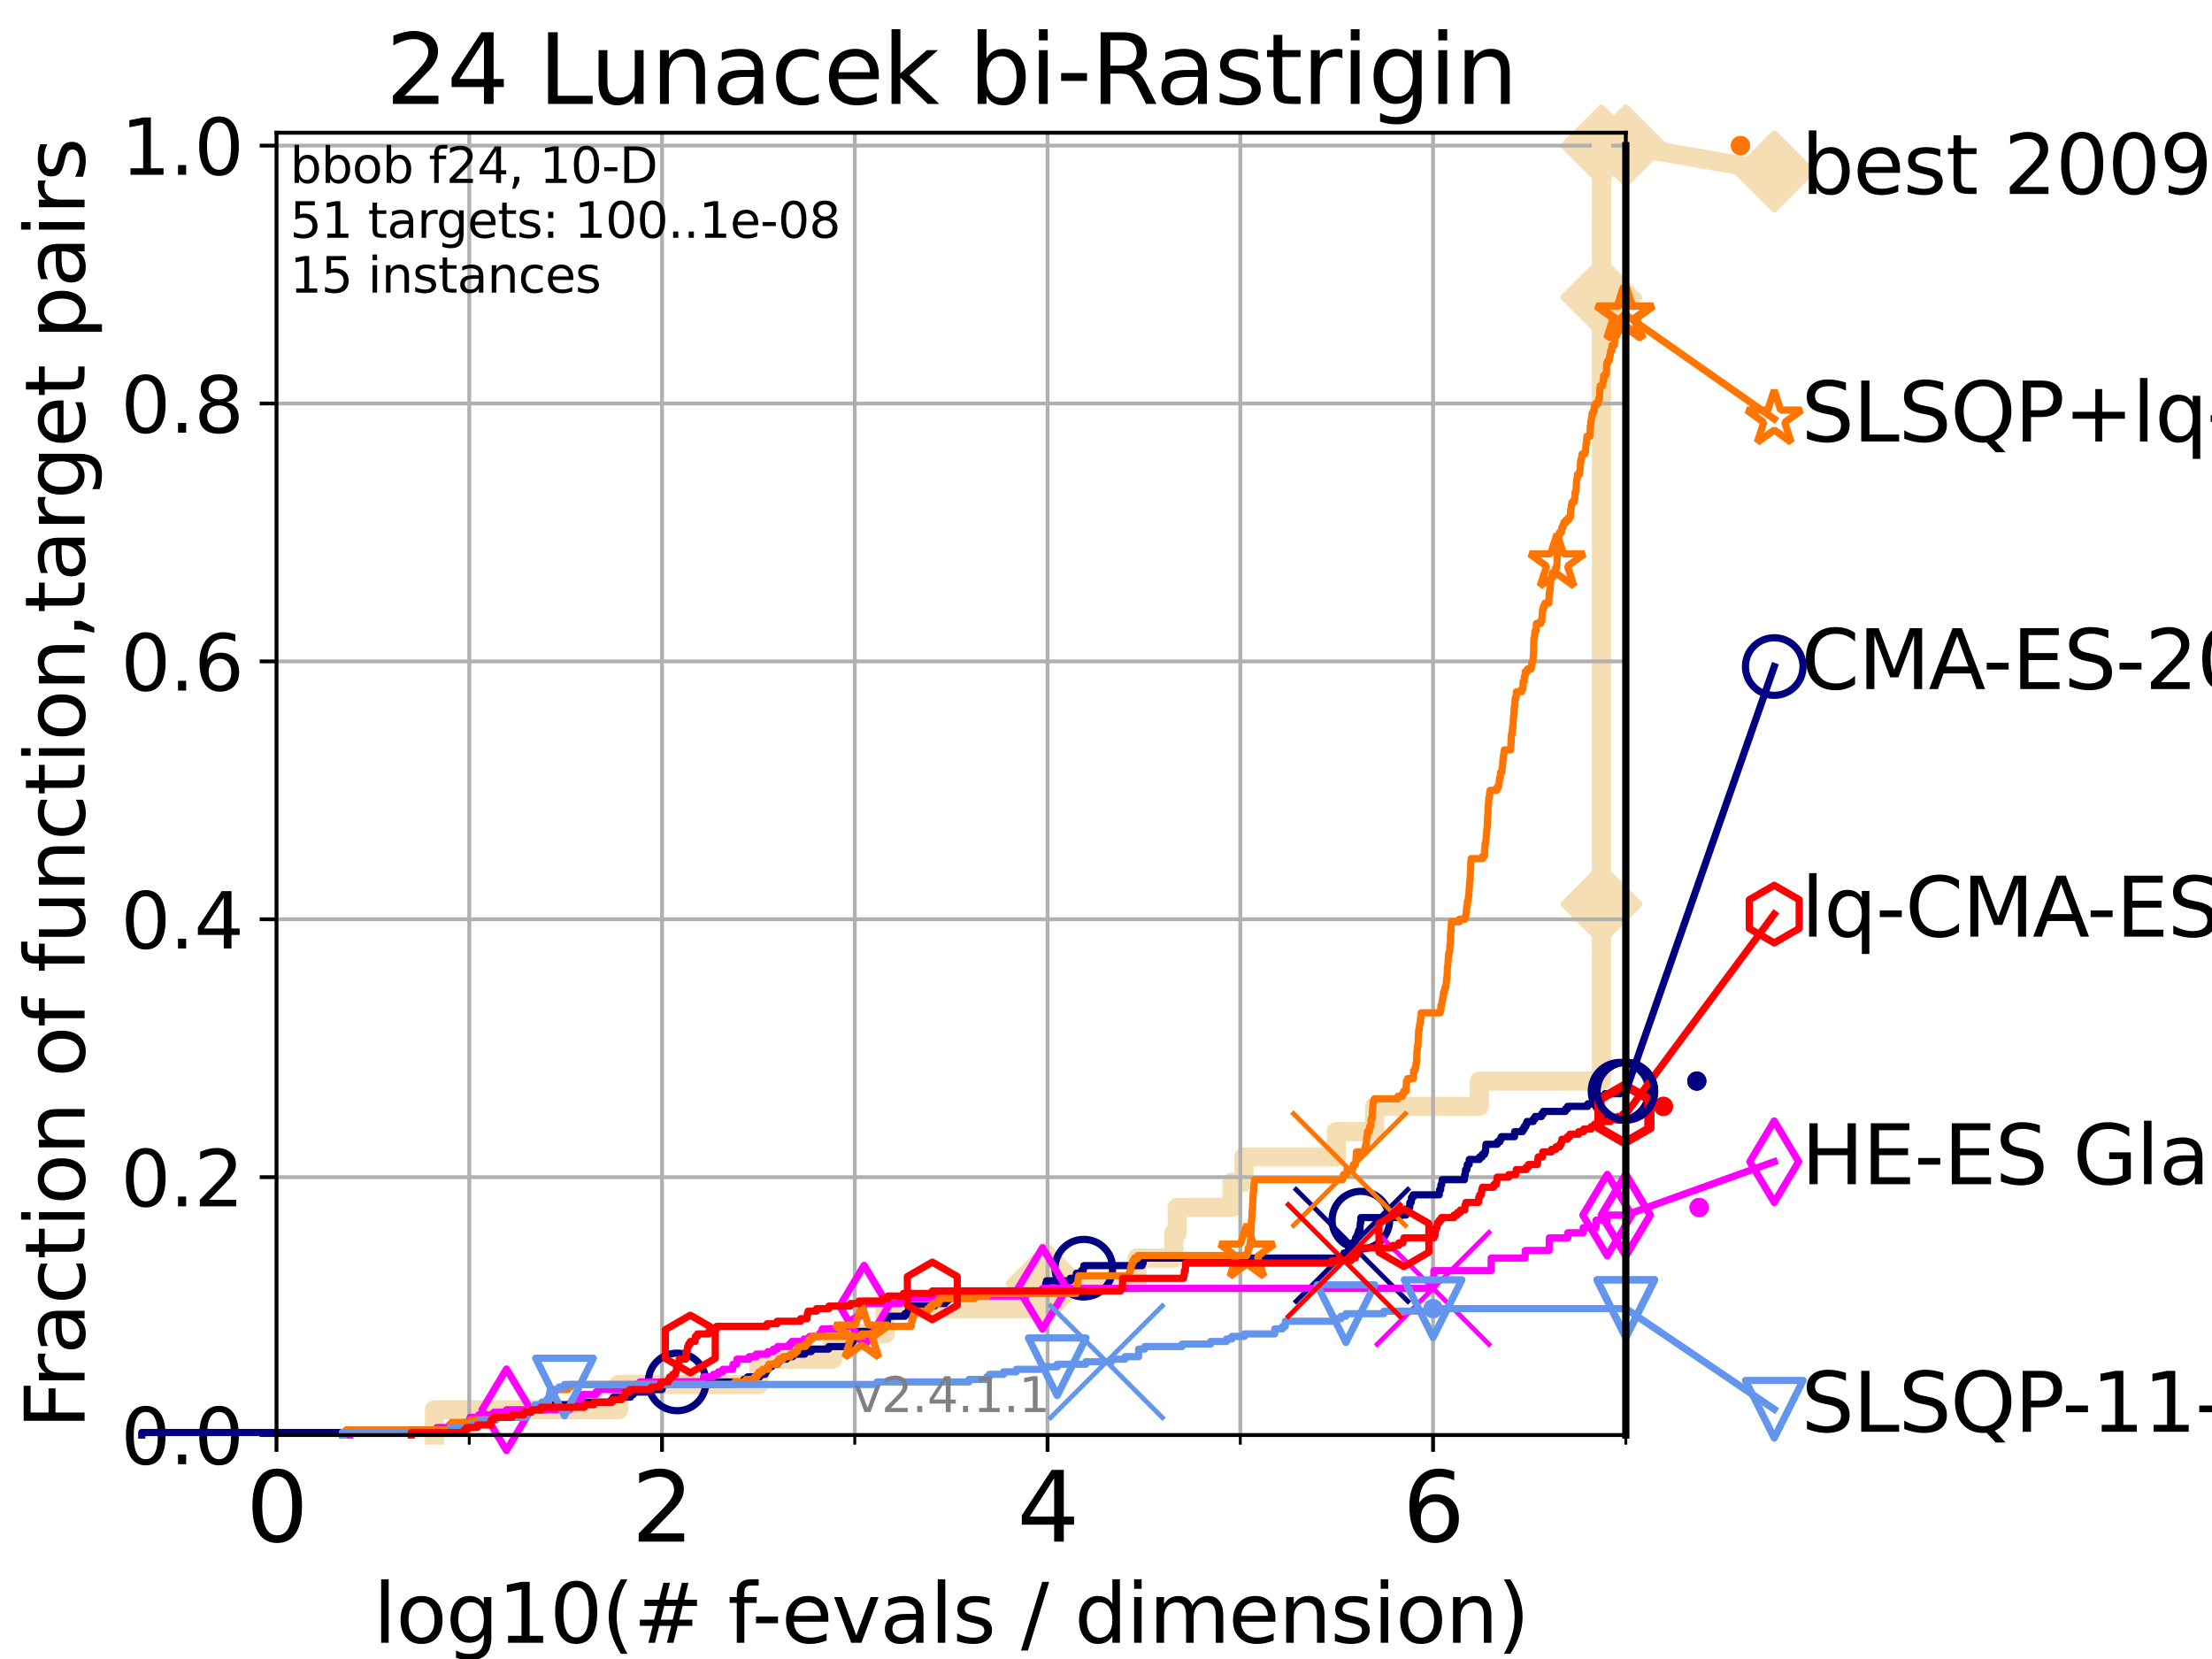 <?xml version="1.0" encoding="utf-8" standalone="no"?>
<!DOCTYPE svg PUBLIC "-//W3C//DTD SVG 1.1//EN"
  "http://www.w3.org/Graphics/SVG/1.1/DTD/svg11.dtd">
<svg height="345.6pt" version="1.1" viewBox="0 0 460.8 345.6" width="460.8pt" xmlns="http://www.w3.org/2000/svg" xmlns:xlink="http://www.w3.org/1999/xlink">
 <defs>
  <style type="text/css">*{stroke-linecap:butt;stroke-linejoin:round;}</style>
 </defs>
 <g id="figure_1">
  <g id="patch_1">
   <path d="M 0 345.6 
L 460.8 345.6 
L 460.8 0 
L 0 0 
z
" style="fill:#ffffff;"/>
  </g>
  <g id="axes_1">
   <g id="patch_2">
    <path d="M 57.6 298.944 
L 338.688 298.944 
L 338.688 27.648 
L 57.6 27.648 
z
" style="fill:#ffffff;"/>
   </g>
   <g id="line2d_1">
    <path d="M 90.509 298.944 
L 90.509 293.677 
L 128.886 293.677 
L 128.886 288.41 
L 158.092 288.41 
L 158.092 283.143 
L 173.436 283.143 
L 173.436 277.877 
L 184.368 277.877 
L 184.368 272.61 
L 218.004 272.61 
L 218.004 267.343 
L 236.862 267.343 
L 236.862 262.076 
L 244.526 262.076 
L 244.526 256.809 
L 245.241 256.809 
L 245.241 251.542 
L 256.629 251.542 
L 256.629 246.275 
L 259.144 246.275 
L 259.144 241.009 
L 278.38 241.009 
L 278.38 235.742 
L 286.359 235.742 
L 286.359 230.475 
L 308.171 230.475 
L 308.171 225.208 
L 333.612 225.208 
L 333.612 214.674 
L 333.613 214.674 
L 333.613 209.407 
L 333.613 209.407 
L 333.613 204.141 
L 333.613 204.141 
L 333.613 198.874 
L 333.614 198.874 
L 333.614 193.607 
L 333.614 193.607 
L 333.614 188.34 
L 333.614 188.34 
L 333.614 177.806 
L 333.614 177.806 
L 333.614 172.539 
L 333.615 172.539 
L 333.615 167.272 
L 333.615 167.272 
L 333.615 162.006 
L 333.615 162.006 
L 333.615 156.739 
L 333.615 156.739 
L 333.615 151.472 
L 333.616 151.472 
L 333.616 146.205 
L 333.616 146.205 
L 333.616 140.938 
L 333.616 140.938 
L 333.616 135.671 
L 333.616 135.671 
L 333.616 130.404 
L 333.616 130.404 
L 333.616 125.138 
L 333.616 125.138 
L 333.616 119.871 
L 333.617 119.871 
L 333.617 114.604 
L 333.617 114.604 
L 333.617 109.337 
L 333.617 109.337 
L 333.617 104.07 
L 333.617 104.07 
L 333.617 98.803 
L 333.617 98.803 
L 333.617 93.536 
L 333.617 93.536 
L 333.617 88.27 
L 333.618 88.27 
L 333.618 83.003 
L 333.618 83.003 
L 333.618 77.736 
L 333.618 77.736 
L 333.618 67.202 
L 333.619 67.202 
L 333.619 61.935 
L 333.619 61.935 
L 333.619 56.668 
L 333.619 56.668 
L 333.619 51.402 
L 333.619 51.402 
L 333.619 46.135 
L 333.62 46.135 
L 333.62 35.601 
L 333.62 35.601 
L 333.62 30.334 
L 338.688 30.334 
" style="fill:none;stroke:#f5deb3;stroke-linecap:square;stroke-width:4;"/>
   </g>
   <g id="line2d_2">
    <defs>
     <path d="M 0 7.778 
L 7.778 0 
L 0 -7.778 
L -7.778 0 
z
" id="m7577bccc29" style="stroke:#f5deb3;stroke-linejoin:miter;stroke-width:1.5;"/>
    </defs>
    <g>
     <use style="fill:#f5deb3;stroke:#f5deb3;stroke-linejoin:miter;stroke-width:1.5;" x="218.004" xlink:href="#m7577bccc29" y="267.343"/>
     <use style="fill:#f5deb3;stroke:#f5deb3;stroke-linejoin:miter;stroke-width:1.5;" x="333.614" xlink:href="#m7577bccc29" y="188.34"/>
     <use style="fill:#f5deb3;stroke:#f5deb3;stroke-linejoin:miter;stroke-width:1.5;" x="333.619" xlink:href="#m7577bccc29" y="61.935"/>
     <use style="fill:#f5deb3;stroke:#f5deb3;stroke-linejoin:miter;stroke-width:1.5;" x="333.62" xlink:href="#m7577bccc29" y="30.334"/>
     <use style="fill:#f5deb3;stroke:#f5deb3;stroke-linejoin:miter;stroke-width:1.5;" x="338.688" xlink:href="#m7577bccc29" y="30.334"/>
    </g>
   </g>
   <g id="line2d_3">
    <path style="fill:none;stroke:#f5deb3;stroke-linecap:square;stroke-width:4;"/>
    <g/>
   </g>
   <g id="line2d_4">
    <path d="M 338.688 30.334 
L 369.608 35.706 
" style="fill:none;stroke:#f5deb3;stroke-linecap:square;stroke-width:4;"/>
    <g>
     <use style="fill:#f5deb3;stroke:#f5deb3;stroke-linejoin:miter;stroke-width:1.5;" x="338.688" xlink:href="#m7577bccc29" y="30.334"/>
     <use style="fill:#f5deb3;stroke:#f5deb3;stroke-linejoin:miter;stroke-width:1.5;" x="369.608" xlink:href="#m7577bccc29" y="35.706"/>
    </g>
   </g>
   <g id="matplotlib.axis_1">
    <g id="xtick_1">
     <g id="line2d_5">
      <path clip-path="url(#p85be2f7eef)" d="M 57.6 298.944 
L 57.6 27.648 
" style="fill:none;stroke:#b0b0b0;stroke-linecap:square;stroke-width:0.8;"/>
     </g>
     <g id="line2d_6">
      <defs>
       <path d="M 0 0 
L 0 3.5 
" id="mf1c46aa0f1" style="stroke:#000000;stroke-width:0.8;"/>
      </defs>
      <g>
       <use style="stroke:#000000;stroke-width:0.8;" x="57.6" xlink:href="#mf1c46aa0f1" y="298.944"/>
      </g>
     </g>
     <g id="text_1">
      <!-- 0 -->
      <g transform="translate(51.237 321.141)scale(0.2 -0.2)">
       <defs>
        <path d="M 2034 4250 
Q 1547 4250 1301 3770 
Q 1056 3291 1056 2328 
Q 1056 1369 1301 889 
Q 1547 409 2034 409 
Q 2525 409 2770 889 
Q 3016 1369 3016 2328 
Q 3016 3291 2770 3770 
Q 2525 4250 2034 4250 
z
M 2034 4750 
Q 2819 4750 3233 4129 
Q 3647 3509 3647 2328 
Q 3647 1150 3233 529 
Q 2819 -91 2034 -91 
Q 1250 -91 836 529 
Q 422 1150 422 2328 
Q 422 3509 836 4129 
Q 1250 4750 2034 4750 
z
" id="DejaVuSans-30" transform="scale(0.016)"/>
       </defs>
       <use xlink:href="#DejaVuSans-30"/>
      </g>
     </g>
    </g>
    <g id="xtick_2">
     <g id="line2d_7">
      <path clip-path="url(#p85be2f7eef)" d="M 137.911 298.944 
L 137.911 27.648 
" style="fill:none;stroke:#b0b0b0;stroke-linecap:square;stroke-width:0.8;"/>
     </g>
     <g id="line2d_8">
      <g>
       <use style="stroke:#000000;stroke-width:0.8;" x="137.911" xlink:href="#mf1c46aa0f1" y="298.944"/>
      </g>
     </g>
     <g id="text_2">
      <!-- 2 -->
      <g transform="translate(131.548 321.141)scale(0.2 -0.2)">
       <defs>
        <path d="M 1228 531 
L 3431 531 
L 3431 0 
L 469 0 
L 469 531 
Q 828 903 1448 1529 
Q 2069 2156 2228 2338 
Q 2531 2678 2651 2914 
Q 2772 3150 2772 3378 
Q 2772 3750 2511 3984 
Q 2250 4219 1831 4219 
Q 1534 4219 1204 4116 
Q 875 4013 500 3803 
L 500 4441 
Q 881 4594 1212 4672 
Q 1544 4750 1819 4750 
Q 2544 4750 2975 4387 
Q 3406 4025 3406 3419 
Q 3406 3131 3298 2873 
Q 3191 2616 2906 2266 
Q 2828 2175 2409 1742 
Q 1991 1309 1228 531 
z
" id="DejaVuSans-32" transform="scale(0.016)"/>
       </defs>
       <use xlink:href="#DejaVuSans-32"/>
      </g>
     </g>
    </g>
    <g id="xtick_3">
     <g id="line2d_9">
      <path clip-path="url(#p85be2f7eef)" d="M 218.222 298.944 
L 218.222 27.648 
" style="fill:none;stroke:#b0b0b0;stroke-linecap:square;stroke-width:0.8;"/>
     </g>
     <g id="line2d_10">
      <g>
       <use style="stroke:#000000;stroke-width:0.8;" x="218.222" xlink:href="#mf1c46aa0f1" y="298.944"/>
      </g>
     </g>
     <g id="text_3">
      <!-- 4 -->
      <g transform="translate(211.859 321.141)scale(0.2 -0.2)">
       <defs>
        <path d="M 2419 4116 
L 825 1625 
L 2419 1625 
L 2419 4116 
z
M 2253 4666 
L 3047 4666 
L 3047 1625 
L 3713 1625 
L 3713 1100 
L 3047 1100 
L 3047 0 
L 2419 0 
L 2419 1100 
L 313 1100 
L 313 1709 
L 2253 4666 
z
" id="DejaVuSans-34" transform="scale(0.016)"/>
       </defs>
       <use xlink:href="#DejaVuSans-34"/>
      </g>
     </g>
    </g>
    <g id="xtick_4">
     <g id="line2d_11">
      <path clip-path="url(#p85be2f7eef)" d="M 298.533 298.944 
L 298.533 27.648 
" style="fill:none;stroke:#b0b0b0;stroke-linecap:square;stroke-width:0.8;"/>
     </g>
     <g id="line2d_12">
      <g>
       <use style="stroke:#000000;stroke-width:0.8;" x="298.533" xlink:href="#mf1c46aa0f1" y="298.944"/>
      </g>
     </g>
     <g id="text_4">
      <!-- 6 -->
      <g transform="translate(292.17 321.141)scale(0.2 -0.2)">
       <defs>
        <path d="M 2113 2584 
Q 1688 2584 1439 2293 
Q 1191 2003 1191 1497 
Q 1191 994 1439 701 
Q 1688 409 2113 409 
Q 2538 409 2786 701 
Q 3034 994 3034 1497 
Q 3034 2003 2786 2293 
Q 2538 2584 2113 2584 
z
M 3366 4563 
L 3366 3988 
Q 3128 4100 2886 4159 
Q 2644 4219 2406 4219 
Q 1781 4219 1451 3797 
Q 1122 3375 1075 2522 
Q 1259 2794 1537 2939 
Q 1816 3084 2150 3084 
Q 2853 3084 3261 2657 
Q 3669 2231 3669 1497 
Q 3669 778 3244 343 
Q 2819 -91 2113 -91 
Q 1303 -91 875 529 
Q 447 1150 447 2328 
Q 447 3434 972 4092 
Q 1497 4750 2381 4750 
Q 2619 4750 2861 4703 
Q 3103 4656 3366 4563 
z
" id="DejaVuSans-36" transform="scale(0.016)"/>
       </defs>
       <use xlink:href="#DejaVuSans-36"/>
      </g>
     </g>
    </g>
    <g id="xtick_5">
     <g id="line2d_13">
      <path clip-path="url(#p85be2f7eef)" d="M 97.755 298.944 
L 97.755 27.648 
" style="fill:none;stroke:#b0b0b0;stroke-linecap:square;stroke-width:0.8;"/>
     </g>
     <g id="line2d_14">
      <defs>
       <path d="M 0 0 
L 0 2 
" id="m4af2fc27a2" style="stroke:#000000;stroke-width:0.6;"/>
      </defs>
      <g>
       <use style="stroke:#000000;stroke-width:0.6;" x="97.755" xlink:href="#m4af2fc27a2" y="298.944"/>
      </g>
     </g>
    </g>
    <g id="xtick_6">
     <g id="line2d_15">
      <path clip-path="url(#p85be2f7eef)" d="M 178.066 298.944 
L 178.066 27.648 
" style="fill:none;stroke:#b0b0b0;stroke-linecap:square;stroke-width:0.8;"/>
     </g>
     <g id="line2d_16">
      <g>
       <use style="stroke:#000000;stroke-width:0.6;" x="178.066" xlink:href="#m4af2fc27a2" y="298.944"/>
      </g>
     </g>
    </g>
    <g id="xtick_7">
     <g id="line2d_17">
      <path clip-path="url(#p85be2f7eef)" d="M 258.377 298.944 
L 258.377 27.648 
" style="fill:none;stroke:#b0b0b0;stroke-linecap:square;stroke-width:0.8;"/>
     </g>
     <g id="line2d_18">
      <g>
       <use style="stroke:#000000;stroke-width:0.6;" x="258.377" xlink:href="#m4af2fc27a2" y="298.944"/>
      </g>
     </g>
    </g>
    <g id="xtick_8">
     <g id="line2d_19">
      <path clip-path="url(#p85be2f7eef)" d="M 338.688 298.944 
L 338.688 27.648 
" style="fill:none;stroke:#b0b0b0;stroke-linecap:square;stroke-width:0.8;"/>
     </g>
     <g id="line2d_20">
      <g>
       <use style="stroke:#000000;stroke-width:0.6;" x="338.688" xlink:href="#m4af2fc27a2" y="298.944"/>
      </g>
     </g>
    </g>
    <g id="text_5">
     <!-- log10(# f-evals / dimension) -->
     <g transform="translate(77.764 342.218)scale(0.17 -0.17)">
      <defs>
       <path d="M 603 4863 
L 1178 4863 
L 1178 0 
L 603 0 
L 603 4863 
z
" id="DejaVuSans-6c" transform="scale(0.016)"/>
       <path d="M 1959 3097 
Q 1497 3097 1228 2736 
Q 959 2375 959 1747 
Q 959 1119 1226 758 
Q 1494 397 1959 397 
Q 2419 397 2687 759 
Q 2956 1122 2956 1747 
Q 2956 2369 2687 2733 
Q 2419 3097 1959 3097 
z
M 1959 3584 
Q 2709 3584 3137 3096 
Q 3566 2609 3566 1747 
Q 3566 888 3137 398 
Q 2709 -91 1959 -91 
Q 1206 -91 779 398 
Q 353 888 353 1747 
Q 353 2609 779 3096 
Q 1206 3584 1959 3584 
z
" id="DejaVuSans-6f" transform="scale(0.016)"/>
       <path d="M 2906 1791 
Q 2906 2416 2648 2759 
Q 2391 3103 1925 3103 
Q 1463 3103 1205 2759 
Q 947 2416 947 1791 
Q 947 1169 1205 825 
Q 1463 481 1925 481 
Q 2391 481 2648 825 
Q 2906 1169 2906 1791 
z
M 3481 434 
Q 3481 -459 3084 -895 
Q 2688 -1331 1869 -1331 
Q 1566 -1331 1297 -1286 
Q 1028 -1241 775 -1147 
L 775 -588 
Q 1028 -725 1275 -790 
Q 1522 -856 1778 -856 
Q 2344 -856 2625 -561 
Q 2906 -266 2906 331 
L 2906 616 
Q 2728 306 2450 153 
Q 2172 0 1784 0 
Q 1141 0 747 490 
Q 353 981 353 1791 
Q 353 2603 747 3093 
Q 1141 3584 1784 3584 
Q 2172 3584 2450 3431 
Q 2728 3278 2906 2969 
L 2906 3500 
L 3481 3500 
L 3481 434 
z
" id="DejaVuSans-67" transform="scale(0.016)"/>
       <path d="M 794 531 
L 1825 531 
L 1825 4091 
L 703 3866 
L 703 4441 
L 1819 4666 
L 2450 4666 
L 2450 531 
L 3481 531 
L 3481 0 
L 794 0 
L 794 531 
z
" id="DejaVuSans-31" transform="scale(0.016)"/>
       <path d="M 1984 4856 
Q 1566 4138 1362 3434 
Q 1159 2731 1159 2009 
Q 1159 1288 1364 580 
Q 1569 -128 1984 -844 
L 1484 -844 
Q 1016 -109 783 600 
Q 550 1309 550 2009 
Q 550 2706 781 3412 
Q 1013 4119 1484 4856 
L 1984 4856 
z
" id="DejaVuSans-28" transform="scale(0.016)"/>
       <path d="M 3272 2816 
L 2363 2816 
L 2100 1772 
L 3016 1772 
L 3272 2816 
z
M 2803 4594 
L 2478 3297 
L 3391 3297 
L 3719 4594 
L 4219 4594 
L 3897 3297 
L 4872 3297 
L 4872 2816 
L 3775 2816 
L 3519 1772 
L 4513 1772 
L 4513 1294 
L 3397 1294 
L 3072 0 
L 2572 0 
L 2894 1294 
L 1978 1294 
L 1656 0 
L 1153 0 
L 1478 1294 
L 494 1294 
L 494 1772 
L 1594 1772 
L 1856 2816 
L 850 2816 
L 850 3297 
L 1978 3297 
L 2297 4594 
L 2803 4594 
z
" id="DejaVuSans-23" transform="scale(0.016)"/>
       <path id="DejaVuSans-20" transform="scale(0.016)"/>
       <path d="M 2375 4863 
L 2375 4384 
L 1825 4384 
Q 1516 4384 1395 4259 
Q 1275 4134 1275 3809 
L 1275 3500 
L 2222 3500 
L 2222 3053 
L 1275 3053 
L 1275 0 
L 697 0 
L 697 3053 
L 147 3053 
L 147 3500 
L 697 3500 
L 697 3744 
Q 697 4328 969 4595 
Q 1241 4863 1831 4863 
L 2375 4863 
z
" id="DejaVuSans-66" transform="scale(0.016)"/>
       <path d="M 313 2009 
L 1997 2009 
L 1997 1497 
L 313 1497 
L 313 2009 
z
" id="DejaVuSans-2d" transform="scale(0.016)"/>
       <path d="M 3597 1894 
L 3597 1613 
L 953 1613 
Q 991 1019 1311 708 
Q 1631 397 2203 397 
Q 2534 397 2845 478 
Q 3156 559 3463 722 
L 3463 178 
Q 3153 47 2828 -22 
Q 2503 -91 2169 -91 
Q 1331 -91 842 396 
Q 353 884 353 1716 
Q 353 2575 817 3079 
Q 1281 3584 2069 3584 
Q 2775 3584 3186 3129 
Q 3597 2675 3597 1894 
z
M 3022 2063 
Q 3016 2534 2758 2815 
Q 2500 3097 2075 3097 
Q 1594 3097 1305 2825 
Q 1016 2553 972 2059 
L 3022 2063 
z
" id="DejaVuSans-65" transform="scale(0.016)"/>
       <path d="M 191 3500 
L 800 3500 
L 1894 563 
L 2988 3500 
L 3597 3500 
L 2284 0 
L 1503 0 
L 191 3500 
z
" id="DejaVuSans-76" transform="scale(0.016)"/>
       <path d="M 2194 1759 
Q 1497 1759 1228 1600 
Q 959 1441 959 1056 
Q 959 750 1161 570 
Q 1363 391 1709 391 
Q 2188 391 2477 730 
Q 2766 1069 2766 1631 
L 2766 1759 
L 2194 1759 
z
M 3341 1997 
L 3341 0 
L 2766 0 
L 2766 531 
Q 2569 213 2275 61 
Q 1981 -91 1556 -91 
Q 1019 -91 701 211 
Q 384 513 384 1019 
Q 384 1609 779 1909 
Q 1175 2209 1959 2209 
L 2766 2209 
L 2766 2266 
Q 2766 2663 2505 2880 
Q 2244 3097 1772 3097 
Q 1472 3097 1187 3025 
Q 903 2953 641 2809 
L 641 3341 
Q 956 3463 1253 3523 
Q 1550 3584 1831 3584 
Q 2591 3584 2966 3190 
Q 3341 2797 3341 1997 
z
" id="DejaVuSans-61" transform="scale(0.016)"/>
       <path d="M 2834 3397 
L 2834 2853 
Q 2591 2978 2328 3040 
Q 2066 3103 1784 3103 
Q 1356 3103 1142 2972 
Q 928 2841 928 2578 
Q 928 2378 1081 2264 
Q 1234 2150 1697 2047 
L 1894 2003 
Q 2506 1872 2764 1633 
Q 3022 1394 3022 966 
Q 3022 478 2636 193 
Q 2250 -91 1575 -91 
Q 1294 -91 989 -36 
Q 684 19 347 128 
L 347 722 
Q 666 556 975 473 
Q 1284 391 1588 391 
Q 1994 391 2212 530 
Q 2431 669 2431 922 
Q 2431 1156 2273 1281 
Q 2116 1406 1581 1522 
L 1381 1569 
Q 847 1681 609 1914 
Q 372 2147 372 2553 
Q 372 3047 722 3315 
Q 1072 3584 1716 3584 
Q 2034 3584 2315 3537 
Q 2597 3491 2834 3397 
z
" id="DejaVuSans-73" transform="scale(0.016)"/>
       <path d="M 1625 4666 
L 2156 4666 
L 531 -594 
L 0 -594 
L 1625 4666 
z
" id="DejaVuSans-2f" transform="scale(0.016)"/>
       <path d="M 2906 2969 
L 2906 4863 
L 3481 4863 
L 3481 0 
L 2906 0 
L 2906 525 
Q 2725 213 2448 61 
Q 2172 -91 1784 -91 
Q 1150 -91 751 415 
Q 353 922 353 1747 
Q 353 2572 751 3078 
Q 1150 3584 1784 3584 
Q 2172 3584 2448 3432 
Q 2725 3281 2906 2969 
z
M 947 1747 
Q 947 1113 1208 752 
Q 1469 391 1925 391 
Q 2381 391 2643 752 
Q 2906 1113 2906 1747 
Q 2906 2381 2643 2742 
Q 2381 3103 1925 3103 
Q 1469 3103 1208 2742 
Q 947 2381 947 1747 
z
" id="DejaVuSans-64" transform="scale(0.016)"/>
       <path d="M 603 3500 
L 1178 3500 
L 1178 0 
L 603 0 
L 603 3500 
z
M 603 4863 
L 1178 4863 
L 1178 4134 
L 603 4134 
L 603 4863 
z
" id="DejaVuSans-69" transform="scale(0.016)"/>
       <path d="M 3328 2828 
Q 3544 3216 3844 3400 
Q 4144 3584 4550 3584 
Q 5097 3584 5394 3201 
Q 5691 2819 5691 2113 
L 5691 0 
L 5113 0 
L 5113 2094 
Q 5113 2597 4934 2840 
Q 4756 3084 4391 3084 
Q 3944 3084 3684 2787 
Q 3425 2491 3425 1978 
L 3425 0 
L 2847 0 
L 2847 2094 
Q 2847 2600 2669 2842 
Q 2491 3084 2119 3084 
Q 1678 3084 1418 2786 
Q 1159 2488 1159 1978 
L 1159 0 
L 581 0 
L 581 3500 
L 1159 3500 
L 1159 2956 
Q 1356 3278 1631 3431 
Q 1906 3584 2284 3584 
Q 2666 3584 2933 3390 
Q 3200 3197 3328 2828 
z
" id="DejaVuSans-6d" transform="scale(0.016)"/>
       <path d="M 3513 2113 
L 3513 0 
L 2938 0 
L 2938 2094 
Q 2938 2591 2744 2837 
Q 2550 3084 2163 3084 
Q 1697 3084 1428 2787 
Q 1159 2491 1159 1978 
L 1159 0 
L 581 0 
L 581 3500 
L 1159 3500 
L 1159 2956 
Q 1366 3272 1645 3428 
Q 1925 3584 2291 3584 
Q 2894 3584 3203 3211 
Q 3513 2838 3513 2113 
z
" id="DejaVuSans-6e" transform="scale(0.016)"/>
       <path d="M 513 4856 
L 1013 4856 
Q 1481 4119 1714 3412 
Q 1947 2706 1947 2009 
Q 1947 1309 1714 600 
Q 1481 -109 1013 -844 
L 513 -844 
Q 928 -128 1133 580 
Q 1338 1288 1338 2009 
Q 1338 2731 1133 3434 
Q 928 4138 513 4856 
z
" id="DejaVuSans-29" transform="scale(0.016)"/>
      </defs>
      <use xlink:href="#DejaVuSans-6c"/>
      <use x="27.783" xlink:href="#DejaVuSans-6f"/>
      <use x="88.965" xlink:href="#DejaVuSans-67"/>
      <use x="152.441" xlink:href="#DejaVuSans-31"/>
      <use x="216.064" xlink:href="#DejaVuSans-30"/>
      <use x="279.688" xlink:href="#DejaVuSans-28"/>
      <use x="318.701" xlink:href="#DejaVuSans-23"/>
      <use x="402.49" xlink:href="#DejaVuSans-20"/>
      <use x="434.277" xlink:href="#DejaVuSans-66"/>
      <use x="463.982" xlink:href="#DejaVuSans-2d"/>
      <use x="500.066" xlink:href="#DejaVuSans-65"/>
      <use x="561.59" xlink:href="#DejaVuSans-76"/>
      <use x="620.77" xlink:href="#DejaVuSans-61"/>
      <use x="682.049" xlink:href="#DejaVuSans-6c"/>
      <use x="709.832" xlink:href="#DejaVuSans-73"/>
      <use x="761.932" xlink:href="#DejaVuSans-20"/>
      <use x="793.719" xlink:href="#DejaVuSans-2f"/>
      <use x="827.41" xlink:href="#DejaVuSans-20"/>
      <use x="859.197" xlink:href="#DejaVuSans-64"/>
      <use x="922.674" xlink:href="#DejaVuSans-69"/>
      <use x="950.457" xlink:href="#DejaVuSans-6d"/>
      <use x="1047.869" xlink:href="#DejaVuSans-65"/>
      <use x="1109.393" xlink:href="#DejaVuSans-6e"/>
      <use x="1172.771" xlink:href="#DejaVuSans-73"/>
      <use x="1224.871" xlink:href="#DejaVuSans-69"/>
      <use x="1252.654" xlink:href="#DejaVuSans-6f"/>
      <use x="1313.836" xlink:href="#DejaVuSans-6e"/>
      <use x="1377.215" xlink:href="#DejaVuSans-29"/>
     </g>
    </g>
   </g>
   <g id="matplotlib.axis_2">
    <g id="ytick_1">
     <g id="line2d_21">
      <path clip-path="url(#p85be2f7eef)" d="M 57.6 298.944 
L 338.688 298.944 
" style="fill:none;stroke:#b0b0b0;stroke-linecap:square;stroke-width:0.8;"/>
     </g>
     <g id="line2d_22">
      <defs>
       <path d="M 0 0 
L -3.5 0 
" id="md204082fe9" style="stroke:#000000;stroke-width:0.8;"/>
      </defs>
      <g>
       <use style="stroke:#000000;stroke-width:0.8;" x="57.6" xlink:href="#md204082fe9" y="298.944"/>
      </g>
     </g>
     <g id="text_6">
      <!-- 0.0 -->
      <g transform="translate(25.155 305.023)scale(0.16 -0.16)">
       <defs>
        <path d="M 684 794 
L 1344 794 
L 1344 0 
L 684 0 
L 684 794 
z
" id="DejaVuSans-2e" transform="scale(0.016)"/>
       </defs>
       <use xlink:href="#DejaVuSans-30"/>
       <use x="63.623" xlink:href="#DejaVuSans-2e"/>
       <use x="95.41" xlink:href="#DejaVuSans-30"/>
      </g>
     </g>
    </g>
    <g id="ytick_2">
     <g id="line2d_23">
      <path clip-path="url(#p85be2f7eef)" d="M 57.6 245.222 
L 338.688 245.222 
" style="fill:none;stroke:#b0b0b0;stroke-linecap:square;stroke-width:0.8;"/>
     </g>
     <g id="line2d_24">
      <g>
       <use style="stroke:#000000;stroke-width:0.8;" x="57.6" xlink:href="#md204082fe9" y="245.222"/>
      </g>
     </g>
     <g id="text_7">
      <!-- 0.2 -->
      <g transform="translate(25.155 251.301)scale(0.16 -0.16)">
       <use xlink:href="#DejaVuSans-30"/>
       <use x="63.623" xlink:href="#DejaVuSans-2e"/>
       <use x="95.41" xlink:href="#DejaVuSans-32"/>
      </g>
     </g>
    </g>
    <g id="ytick_3">
     <g id="line2d_25">
      <path clip-path="url(#p85be2f7eef)" d="M 57.6 191.5 
L 338.688 191.5 
" style="fill:none;stroke:#b0b0b0;stroke-linecap:square;stroke-width:0.8;"/>
     </g>
     <g id="line2d_26">
      <g>
       <use style="stroke:#000000;stroke-width:0.8;" x="57.6" xlink:href="#md204082fe9" y="191.5"/>
      </g>
     </g>
     <g id="text_8">
      <!-- 0.4 -->
      <g transform="translate(25.155 197.579)scale(0.16 -0.16)">
       <use xlink:href="#DejaVuSans-30"/>
       <use x="63.623" xlink:href="#DejaVuSans-2e"/>
       <use x="95.41" xlink:href="#DejaVuSans-34"/>
      </g>
     </g>
    </g>
    <g id="ytick_4">
     <g id="line2d_27">
      <path clip-path="url(#p85be2f7eef)" d="M 57.6 137.778 
L 338.688 137.778 
" style="fill:none;stroke:#b0b0b0;stroke-linecap:square;stroke-width:0.8;"/>
     </g>
     <g id="line2d_28">
      <g>
       <use style="stroke:#000000;stroke-width:0.8;" x="57.6" xlink:href="#md204082fe9" y="137.778"/>
      </g>
     </g>
     <g id="text_9">
      <!-- 0.6 -->
      <g transform="translate(25.155 143.857)scale(0.16 -0.16)">
       <use xlink:href="#DejaVuSans-30"/>
       <use x="63.623" xlink:href="#DejaVuSans-2e"/>
       <use x="95.41" xlink:href="#DejaVuSans-36"/>
      </g>
     </g>
    </g>
    <g id="ytick_5">
     <g id="line2d_29">
      <path clip-path="url(#p85be2f7eef)" d="M 57.6 84.056 
L 338.688 84.056 
" style="fill:none;stroke:#b0b0b0;stroke-linecap:square;stroke-width:0.8;"/>
     </g>
     <g id="line2d_30">
      <g>
       <use style="stroke:#000000;stroke-width:0.8;" x="57.6" xlink:href="#md204082fe9" y="84.056"/>
      </g>
     </g>
     <g id="text_10">
      <!-- 0.8 -->
      <g transform="translate(25.155 90.135)scale(0.16 -0.16)">
       <defs>
        <path d="M 2034 2216 
Q 1584 2216 1326 1975 
Q 1069 1734 1069 1313 
Q 1069 891 1326 650 
Q 1584 409 2034 409 
Q 2484 409 2743 651 
Q 3003 894 3003 1313 
Q 3003 1734 2745 1975 
Q 2488 2216 2034 2216 
z
M 1403 2484 
Q 997 2584 770 2862 
Q 544 3141 544 3541 
Q 544 4100 942 4425 
Q 1341 4750 2034 4750 
Q 2731 4750 3128 4425 
Q 3525 4100 3525 3541 
Q 3525 3141 3298 2862 
Q 3072 2584 2669 2484 
Q 3125 2378 3379 2068 
Q 3634 1759 3634 1313 
Q 3634 634 3220 271 
Q 2806 -91 2034 -91 
Q 1263 -91 848 271 
Q 434 634 434 1313 
Q 434 1759 690 2068 
Q 947 2378 1403 2484 
z
M 1172 3481 
Q 1172 3119 1398 2916 
Q 1625 2713 2034 2713 
Q 2441 2713 2670 2916 
Q 2900 3119 2900 3481 
Q 2900 3844 2670 4047 
Q 2441 4250 2034 4250 
Q 1625 4250 1398 4047 
Q 1172 3844 1172 3481 
z
" id="DejaVuSans-38" transform="scale(0.016)"/>
       </defs>
       <use xlink:href="#DejaVuSans-30"/>
       <use x="63.623" xlink:href="#DejaVuSans-2e"/>
       <use x="95.41" xlink:href="#DejaVuSans-38"/>
      </g>
     </g>
    </g>
    <g id="ytick_6">
     <g id="line2d_31">
      <path clip-path="url(#p85be2f7eef)" d="M 57.6 30.334 
L 338.688 30.334 
" style="fill:none;stroke:#b0b0b0;stroke-linecap:square;stroke-width:0.8;"/>
     </g>
     <g id="line2d_32">
      <g>
       <use style="stroke:#000000;stroke-width:0.8;" x="57.6" xlink:href="#md204082fe9" y="30.334"/>
      </g>
     </g>
     <g id="text_11">
      <!-- 1.0 -->
      <g transform="translate(25.155 36.413)scale(0.16 -0.16)">
       <use xlink:href="#DejaVuSans-31"/>
       <use x="63.623" xlink:href="#DejaVuSans-2e"/>
       <use x="95.41" xlink:href="#DejaVuSans-30"/>
      </g>
     </g>
    </g>
    <g id="text_12">
     <!-- Fraction of function,target pairs -->
     <g transform="translate(17.62 297.681)rotate(-90)scale(0.17 -0.17)">
      <defs>
       <path d="M 628 4666 
L 3309 4666 
L 3309 4134 
L 1259 4134 
L 1259 2759 
L 3109 2759 
L 3109 2228 
L 1259 2228 
L 1259 0 
L 628 0 
L 628 4666 
z
" id="DejaVuSans-46" transform="scale(0.016)"/>
       <path d="M 2631 2963 
Q 2534 3019 2420 3045 
Q 2306 3072 2169 3072 
Q 1681 3072 1420 2755 
Q 1159 2438 1159 1844 
L 1159 0 
L 581 0 
L 581 3500 
L 1159 3500 
L 1159 2956 
Q 1341 3275 1631 3429 
Q 1922 3584 2338 3584 
Q 2397 3584 2469 3576 
Q 2541 3569 2628 3553 
L 2631 2963 
z
" id="DejaVuSans-72" transform="scale(0.016)"/>
       <path d="M 3122 3366 
L 3122 2828 
Q 2878 2963 2633 3030 
Q 2388 3097 2138 3097 
Q 1578 3097 1268 2742 
Q 959 2388 959 1747 
Q 959 1106 1268 751 
Q 1578 397 2138 397 
Q 2388 397 2633 464 
Q 2878 531 3122 666 
L 3122 134 
Q 2881 22 2623 -34 
Q 2366 -91 2075 -91 
Q 1284 -91 818 406 
Q 353 903 353 1747 
Q 353 2603 823 3093 
Q 1294 3584 2113 3584 
Q 2378 3584 2631 3529 
Q 2884 3475 3122 3366 
z
" id="DejaVuSans-63" transform="scale(0.016)"/>
       <path d="M 1172 4494 
L 1172 3500 
L 2356 3500 
L 2356 3053 
L 1172 3053 
L 1172 1153 
Q 1172 725 1289 603 
Q 1406 481 1766 481 
L 2356 481 
L 2356 0 
L 1766 0 
Q 1100 0 847 248 
Q 594 497 594 1153 
L 594 3053 
L 172 3053 
L 172 3500 
L 594 3500 
L 594 4494 
L 1172 4494 
z
" id="DejaVuSans-74" transform="scale(0.016)"/>
       <path d="M 544 1381 
L 544 3500 
L 1119 3500 
L 1119 1403 
Q 1119 906 1312 657 
Q 1506 409 1894 409 
Q 2359 409 2629 706 
Q 2900 1003 2900 1516 
L 2900 3500 
L 3475 3500 
L 3475 0 
L 2900 0 
L 2900 538 
Q 2691 219 2414 64 
Q 2138 -91 1772 -91 
Q 1169 -91 856 284 
Q 544 659 544 1381 
z
M 1991 3584 
L 1991 3584 
z
" id="DejaVuSans-75" transform="scale(0.016)"/>
       <path d="M 750 794 
L 1409 794 
L 1409 256 
L 897 -744 
L 494 -744 
L 750 256 
L 750 794 
z
" id="DejaVuSans-2c" transform="scale(0.016)"/>
       <path d="M 1159 525 
L 1159 -1331 
L 581 -1331 
L 581 3500 
L 1159 3500 
L 1159 2969 
Q 1341 3281 1617 3432 
Q 1894 3584 2278 3584 
Q 2916 3584 3314 3078 
Q 3713 2572 3713 1747 
Q 3713 922 3314 415 
Q 2916 -91 2278 -91 
Q 1894 -91 1617 61 
Q 1341 213 1159 525 
z
M 3116 1747 
Q 3116 2381 2855 2742 
Q 2594 3103 2138 3103 
Q 1681 3103 1420 2742 
Q 1159 2381 1159 1747 
Q 1159 1113 1420 752 
Q 1681 391 2138 391 
Q 2594 391 2855 752 
Q 3116 1113 3116 1747 
z
" id="DejaVuSans-70" transform="scale(0.016)"/>
      </defs>
      <use xlink:href="#DejaVuSans-46"/>
      <use x="50.27" xlink:href="#DejaVuSans-72"/>
      <use x="91.383" xlink:href="#DejaVuSans-61"/>
      <use x="152.662" xlink:href="#DejaVuSans-63"/>
      <use x="207.643" xlink:href="#DejaVuSans-74"/>
      <use x="246.852" xlink:href="#DejaVuSans-69"/>
      <use x="274.635" xlink:href="#DejaVuSans-6f"/>
      <use x="335.816" xlink:href="#DejaVuSans-6e"/>
      <use x="399.195" xlink:href="#DejaVuSans-20"/>
      <use x="430.982" xlink:href="#DejaVuSans-6f"/>
      <use x="492.164" xlink:href="#DejaVuSans-66"/>
      <use x="527.369" xlink:href="#DejaVuSans-20"/>
      <use x="559.156" xlink:href="#DejaVuSans-66"/>
      <use x="594.361" xlink:href="#DejaVuSans-75"/>
      <use x="657.74" xlink:href="#DejaVuSans-6e"/>
      <use x="721.119" xlink:href="#DejaVuSans-63"/>
      <use x="776.1" xlink:href="#DejaVuSans-74"/>
      <use x="815.309" xlink:href="#DejaVuSans-69"/>
      <use x="843.092" xlink:href="#DejaVuSans-6f"/>
      <use x="904.273" xlink:href="#DejaVuSans-6e"/>
      <use x="967.652" xlink:href="#DejaVuSans-2c"/>
      <use x="999.439" xlink:href="#DejaVuSans-74"/>
      <use x="1038.648" xlink:href="#DejaVuSans-61"/>
      <use x="1099.928" xlink:href="#DejaVuSans-72"/>
      <use x="1139.291" xlink:href="#DejaVuSans-67"/>
      <use x="1202.768" xlink:href="#DejaVuSans-65"/>
      <use x="1264.291" xlink:href="#DejaVuSans-74"/>
      <use x="1303.5" xlink:href="#DejaVuSans-20"/>
      <use x="1335.287" xlink:href="#DejaVuSans-70"/>
      <use x="1398.764" xlink:href="#DejaVuSans-61"/>
      <use x="1460.043" xlink:href="#DejaVuSans-69"/>
      <use x="1487.826" xlink:href="#DejaVuSans-72"/>
      <use x="1528.939" xlink:href="#DejaVuSans-73"/>
     </g>
    </g>
   </g>
   <g id="line2d_33">
    <defs>
     <path d="M 0 1.5 
C 0.398 1.5 0.779 1.342 1.061 1.061 
C 1.342 0.779 1.5 0.398 1.5 0 
C 1.5 -0.398 1.342 -0.779 1.061 -1.061 
C 0.779 -1.342 0.398 -1.5 0 -1.5 
C -0.398 -1.5 -0.779 -1.342 -1.061 -1.061 
C -1.342 -0.779 -1.5 -0.398 -1.5 0 
C -1.5 0.398 -1.342 0.779 -1.061 1.061 
C -0.779 1.342 -0.398 1.5 0 1.5 
z
" id="m9023eefdf0" style="stroke:#f5deb3;"/>
    </defs>
    <g>
     <use style="fill:#f5deb3;stroke:#f5deb3;" x="333.62" xlink:href="#m9023eefdf0" y="30.334"/>
     <use style="fill:#f5deb3;stroke:#f5deb3;" x="333.62" xlink:href="#m9023eefdf0" y="30.334"/>
    </g>
   </g>
   <g id="line2d_34">
    <defs>
     <path d="M 0 1.5 
C 0.398 1.5 0.779 1.342 1.061 1.061 
C 1.342 0.779 1.5 0.398 1.5 0 
C 1.5 -0.398 1.342 -0.779 1.061 -1.061 
C 0.779 -1.342 0.398 -1.5 0 -1.5 
C -0.398 -1.5 -0.779 -1.342 -1.061 -1.061 
C -1.342 -0.779 -1.5 -0.398 -1.5 0 
C -1.5 0.398 -1.342 0.779 -1.061 1.061 
C -0.779 1.342 -0.398 1.5 0 1.5 
z
" id="m47d1ceeb85" style="stroke:#000080;"/>
    </defs>
    <g>
     <use style="fill:#000080;stroke:#000080;" x="353.479" xlink:href="#m47d1ceeb85" y="225.208"/>
     <use style="fill:#000080;stroke:#000080;" x="353.479" xlink:href="#m47d1ceeb85" y="225.208"/>
    </g>
   </g>
   <g id="line2d_35">
    <path d="M 29.533 298.944 
L 29.533 298.417 
L 85.315 298.417 
L 85.315 297.891 
L 93.864 297.891 
L 93.864 297.364 
L 96.301 297.364 
L 96.301 296.837 
L 98.271 296.837 
L 98.271 296.311 
L 100.642 296.311 
L 100.642 295.784 
L 101.507 295.784 
L 101.507 295.257 
L 102.729 295.257 
L 102.729 294.731 
L 104.115 294.731 
L 104.115 294.204 
L 110.017 294.204 
L 110.017 293.677 
L 113.735 293.677 
L 113.735 293.15 
L 114.486 293.15 
L 114.486 292.624 
L 118.994 292.624 
L 118.994 292.097 
L 127.39 292.097 
L 127.39 291.57 
L 127.799 291.57 
L 127.799 291.044 
L 131.338 291.044 
L 131.338 290.517 
L 131.913 290.517 
L 131.913 289.99 
L 134.598 289.99 
L 134.598 289.464 
L 137.911 289.464 
L 137.911 288.937 
L 138.084 288.937 
L 138.084 288.41 
L 141.061 288.41 
L 141.061 287.884 
L 154.952 287.884 
L 154.952 287.357 
L 155.742 287.357 
L 155.742 286.83 
L 158.277 286.83 
L 158.277 286.304 
L 159.391 286.304 
L 159.391 285.777 
L 159.708 285.777 
L 159.708 285.25 
L 159.991 285.25 
L 159.991 284.723 
L 160.741 284.723 
L 160.741 284.197 
L 161.929 284.197 
L 161.929 283.67 
L 162.359 283.67 
L 162.359 283.143 
L 163.871 283.143 
L 163.871 282.617 
L 165.146 282.617 
L 165.146 282.09 
L 167.644 282.09 
L 167.644 281.563 
L 169.009 281.563 
L 169.009 281.037 
L 172.642 281.037 
L 172.642 280.51 
L 176.799 280.51 
L 176.799 279.983 
L 177.305 279.983 
L 177.305 279.457 
L 177.726 279.457 
L 177.726 278.93 
L 178.12 278.93 
L 178.12 278.403 
L 178.555 278.403 
L 178.648 277.35 
L 181.746 277.35 
L 181.746 276.823 
L 182.475 276.823 
L 182.475 276.296 
L 183.408 276.296 
L 183.408 275.77 
L 184.362 275.77 
L 184.362 275.243 
L 184.851 275.243 
L 184.851 274.716 
L 184.984 274.716 
L 184.984 274.19 
L 188.526 274.19 
L 188.526 273.663 
L 189.133 273.663 
L 189.133 273.136 
L 189.333 273.136 
L 189.333 272.61 
L 189.669 272.61 
L 189.669 272.083 
L 194.656 272.083 
L 194.656 271.556 
L 196.86 271.556 
L 196.86 271.03 
L 197.396 271.03 
L 197.396 270.503 
L 198.16 270.503 
L 198.16 269.976 
L 198.559 269.976 
L 198.559 269.45 
L 200.051 269.45 
L 200.051 268.923 
L 217.44 268.923 
L 217.44 268.396 
L 217.785 268.396 
L 217.843 267.343 
L 218.018 267.343 
L 218.018 266.816 
L 222.974 266.816 
L 222.974 266.289 
L 224.149 266.289 
L 224.235 265.236 
L 225.255 265.236 
L 225.255 264.709 
L 225.656 264.709 
L 225.656 264.183 
L 225.784 264.183 
L 225.784 263.656 
L 237.926 263.656 
L 237.926 263.129 
L 238.143 263.129 
L 238.143 262.603 
L 238.259 262.603 
L 238.259 262.076 
L 279.927 262.076 
L 279.973 261.023 
L 280.938 261.023 
L 280.938 260.496 
L 281.057 260.496 
L 281.057 259.969 
L 281.34 259.969 
L 281.34 259.443 
L 281.702 259.443 
L 281.702 258.916 
L 282.263 258.916 
L 282.263 258.389 
L 282.38 258.389 
L 282.38 257.862 
L 282.682 257.862 
L 282.682 257.336 
L 282.891 257.336 
L 282.891 256.809 
L 283.036 256.809 
L 283.036 256.282 
L 283.284 256.282 
L 283.385 254.702 
L 283.474 254.702 
L 283.494 253.649 
L 291.542 253.649 
L 291.542 253.122 
L 292.902 253.122 
L 292.902 252.596 
L 293.223 252.596 
L 293.223 252.069 
L 293.448 252.069 
L 293.448 251.542 
L 293.668 251.542 
L 293.697 250.489 
L 293.979 250.489 
L 294.043 249.436 
L 294.372 249.436 
L 294.372 248.909 
L 299.826 248.909 
L 299.889 247.855 
L 300.118 247.855 
L 300.167 246.802 
L 300.321 246.802 
L 300.429 245.749 
L 305.081 245.749 
L 305.109 244.695 
L 305.245 244.695 
L 305.308 243.642 
L 305.595 243.642 
L 305.661 242.589 
L 306.044 242.589 
L 306.069 241.535 
L 308.206 241.535 
L 308.206 241.009 
L 308.776 241.009 
L 308.776 240.482 
L 309.258 240.482 
L 309.258 239.955 
L 309.455 239.955 
L 309.553 238.375 
L 311.913 238.375 
L 311.913 237.848 
L 312.472 237.848 
L 312.472 237.322 
L 312.731 237.322 
L 312.731 236.795 
L 315.505 236.795 
L 315.527 235.742 
L 317.174 235.742 
L 317.174 235.215 
L 317.524 235.215 
L 317.524 234.688 
L 317.856 234.688 
L 317.856 234.162 
L 318.087 234.162 
L 318.087 233.635 
L 319.405 233.635 
L 319.405 233.108 
L 319.785 233.108 
L 319.785 232.582 
L 321.125 232.582 
L 321.125 232.055 
L 321.498 232.055 
L 321.498 231.528 
L 326.103 231.528 
L 326.103 231.001 
L 326.571 231.001 
L 326.571 230.475 
L 330.764 230.475 
L 330.764 229.948 
L 332.699 229.948 
L 332.699 229.421 
L 332.813 229.421 
L 332.813 228.895 
L 333.031 228.895 
L 333.031 228.368 
L 334.354 228.368 
L 334.354 227.841 
L 337.489 227.841 
L 337.489 227.315 
L 338.688 227.315 
L 338.688 227.315 
" style="fill:none;stroke:#000080;stroke-linecap:square;stroke-width:1.5;"/>
   </g>
   <g id="line2d_36">
    <defs>
     <path d="M 0 6 
C 1.591 6 3.117 5.368 4.243 4.243 
C 5.368 3.117 6 1.591 6 0 
C 6 -1.591 5.368 -3.117 4.243 -4.243 
C 3.117 -5.368 1.591 -6 0 -6 
C -1.591 -6 -3.117 -5.368 -4.243 -4.243 
C -5.368 -3.117 -6 -1.591 -6 0 
C -6 1.591 -5.368 3.117 -4.243 4.243 
C -3.117 5.368 -1.591 6 0 6 
z
" id="m5f5d53d7a5" style="stroke:#000080;stroke-width:1.5;"/>
    </defs>
    <g>
     <use style="fill-opacity:0;stroke:#000080;stroke-width:1.5;" x="141.061" xlink:href="#m5f5d53d7a5" y="287.884"/>
     <use style="fill-opacity:0;stroke:#000080;stroke-width:1.5;" x="225.784" xlink:href="#m5f5d53d7a5" y="264.183"/>
     <use style="fill-opacity:0;stroke:#000080;stroke-width:1.5;" x="283.494" xlink:href="#m5f5d53d7a5" y="254.176"/>
     <use style="fill-opacity:0;stroke:#000080;stroke-width:1.5;" x="337.489" xlink:href="#m5f5d53d7a5" y="227.315"/>
     <use style="fill-opacity:0;stroke:#000080;stroke-width:1.5;" x="338.688" xlink:href="#m5f5d53d7a5" y="227.315"/>
    </g>
   </g>
   <g id="line2d_37">
    <path style="fill:none;stroke:#000080;stroke-linecap:square;stroke-width:1.5;"/>
    <g/>
   </g>
   <g id="line2d_38">
    <path clip-path="url(#p85be2f7eef)" d="M 281.64 259.443 
" style="fill:none;stroke:#000080;stroke-linecap:square;stroke-width:1.5;"/>
    <defs>
     <path d="M -12 12 
L 12 -12 
M -12 -12 
L 12 12 
" id="m997d67ba53" style="stroke:#000080;"/>
    </defs>
    <g clip-path="url(#p85be2f7eef)">
     <use style="fill:#000080;stroke:#000080;" x="281.64" xlink:href="#m997d67ba53" y="259.443"/>
    </g>
   </g>
   <g id="line2d_39">
    <defs>
     <path d="M 0 1.5 
C 0.398 1.5 0.779 1.342 1.061 1.061 
C 1.342 0.779 1.5 0.398 1.5 0 
C 1.5 -0.398 1.342 -0.779 1.061 -1.061 
C 0.779 -1.342 0.398 -1.5 0 -1.5 
C -0.398 -1.5 -0.779 -1.342 -1.061 -1.061 
C -1.342 -0.779 -1.5 -0.398 -1.5 0 
C -1.5 0.398 -1.342 0.779 -1.061 1.061 
C -0.779 1.342 -0.398 1.5 0 1.5 
z
" id="me2ea06bc65" style="stroke:#ff00ff;"/>
    </defs>
    <g>
     <use style="fill:#ff00ff;stroke:#ff00ff;" x="353.959" xlink:href="#me2ea06bc65" y="251.542"/>
     <use style="fill:#ff00ff;stroke:#ff00ff;" x="353.959" xlink:href="#me2ea06bc65" y="251.542"/>
    </g>
   </g>
   <g id="line2d_40">
    <path d="M 72.868 298.944 
L 72.868 298.417 
L 87.952 298.417 
L 87.952 297.891 
L 91.03 297.891 
L 91.03 297.364 
L 93.645 297.364 
L 93.645 296.837 
L 96.676 296.837 
L 96.676 296.311 
L 97.755 296.311 
L 97.755 295.784 
L 97.929 295.784 
L 97.929 295.257 
L 99.732 295.257 
L 99.732 294.731 
L 102.859 294.731 
L 102.859 294.204 
L 105.51 294.204 
L 105.51 293.677 
L 118.682 293.677 
L 118.682 293.15 
L 118.994 293.15 
L 119.097 292.097 
L 119.199 292.097 
L 119.199 291.57 
L 121.083 291.57 
L 121.083 290.517 
L 124.14 290.517 
L 124.14 289.99 
L 124.632 289.99 
L 124.632 289.464 
L 130.019 289.464 
L 130.019 288.937 
L 132.565 288.937 
L 132.565 288.41 
L 133.307 288.41 
L 133.307 287.884 
L 146.474 287.884 
L 146.549 286.83 
L 148.611 286.83 
L 148.611 286.304 
L 149.647 286.304 
L 149.647 285.777 
L 150.599 285.777 
L 150.599 285.25 
L 152.625 285.25 
L 152.692 284.197 
L 153.467 284.197 
L 153.509 283.143 
L 156.059 283.143 
L 156.059 282.617 
L 157.54 282.617 
L 157.54 282.09 
L 159.976 282.09 
L 159.976 281.563 
L 161.114 281.563 
L 161.114 281.037 
L 161.986 281.037 
L 161.986 280.51 
L 164.441 280.51 
L 164.441 279.983 
L 164.936 279.983 
L 164.936 279.457 
L 167.507 279.457 
L 167.507 278.93 
L 168.663 278.93 
L 168.663 278.403 
L 170.669 278.403 
L 170.669 277.877 
L 171.072 277.877 
L 171.072 277.35 
L 171.312 277.35 
L 171.312 276.823 
L 175.981 276.823 
L 175.981 276.296 
L 177.398 276.296 
L 177.398 275.77 
L 177.678 275.77 
L 177.758 274.716 
L 178.519 274.716 
L 178.519 274.19 
L 179.146 274.19 
L 179.192 273.136 
L 179.397 273.136 
L 179.397 272.61 
L 179.666 272.61 
L 179.666 272.083 
L 180.008 272.083 
L 180.008 271.556 
L 187.558 271.556 
L 187.558 271.03 
L 188.94 271.03 
L 188.94 270.503 
L 193.586 270.503 
L 193.586 269.976 
L 213.713 269.976 
L 213.713 269.45 
L 217.036 269.45 
L 217.036 268.923 
L 217.171 268.923 
L 217.171 268.396 
L 298.546 268.396 
L 298.552 266.289 
L 298.696 266.289 
L 298.704 264.709 
L 310.628 264.709 
L 310.633 262.076 
L 317.702 262.076 
L 317.749 260.496 
L 322.715 260.496 
L 322.752 257.862 
L 326.603 257.862 
L 326.607 256.809 
L 329.785 256.809 
L 329.788 255.756 
L 332.473 255.756 
L 332.497 254.176 
L 334.802 254.176 
L 334.821 253.122 
L 338.688 253.122 
L 338.688 253.122 
" style="fill:none;stroke:#ff00ff;stroke-linecap:square;stroke-width:1.5;"/>
   </g>
   <g id="line2d_41">
    <defs>
     <path d="M 0 8.485 
L 5.091 0 
L 0 -8.485 
L -5.091 0 
z
" id="md380a73634" style="stroke:#ff00ff;stroke-linejoin:miter;stroke-width:1.5;"/>
    </defs>
    <g>
     <use style="fill-opacity:0;stroke:#ff00ff;stroke-linejoin:miter;stroke-width:1.5;" x="105.51" xlink:href="#md380a73634" y="293.677"/>
     <use style="fill-opacity:0;stroke:#ff00ff;stroke-linejoin:miter;stroke-width:1.5;" x="180.008" xlink:href="#md380a73634" y="272.083"/>
     <use style="fill-opacity:0;stroke:#ff00ff;stroke-linejoin:miter;stroke-width:1.5;" x="217.171" xlink:href="#md380a73634" y="268.396"/>
     <use style="fill-opacity:0;stroke:#ff00ff;stroke-linejoin:miter;stroke-width:1.5;" x="334.821" xlink:href="#md380a73634" y="253.122"/>
     <use style="fill-opacity:0;stroke:#ff00ff;stroke-linejoin:miter;stroke-width:1.5;" x="338.688" xlink:href="#md380a73634" y="253.122"/>
    </g>
   </g>
   <g id="line2d_42">
    <path style="fill:none;stroke:#ff00ff;stroke-linecap:square;stroke-width:1.5;"/>
    <g/>
   </g>
   <g id="line2d_43">
    <path clip-path="url(#p85be2f7eef)" d="M 298.536 268.396 
" style="fill:none;stroke:#ff00ff;stroke-linecap:square;stroke-width:1.5;"/>
    <defs>
     <path d="M -12 12 
L 12 -12 
M -12 -12 
L 12 12 
" id="mc7aeb5165c" style="stroke:#ff00ff;"/>
    </defs>
    <g clip-path="url(#p85be2f7eef)">
     <use style="fill:#ff00ff;stroke:#ff00ff;" x="298.536" xlink:href="#mc7aeb5165c" y="268.396"/>
    </g>
   </g>
   <g id="line2d_44">
    <defs>
     <path d="M 0 1.5 
C 0.398 1.5 0.779 1.342 1.061 1.061 
C 1.342 0.779 1.5 0.398 1.5 0 
C 1.5 -0.398 1.342 -0.779 1.061 -1.061 
C 0.779 -1.342 0.398 -1.5 0 -1.5 
C -0.398 -1.5 -0.779 -1.342 -1.061 -1.061 
C -1.342 -0.779 -1.5 -0.398 -1.5 0 
C -1.5 0.398 -1.342 0.779 -1.061 1.061 
C -0.779 1.342 -0.398 1.5 0 1.5 
z
" id="m504408b42b" style="stroke:#ff7500;"/>
    </defs>
    <g>
     <use style="fill:#ff7500;stroke:#ff7500;" x="362.568" xlink:href="#m504408b42b" y="30.334"/>
     <use style="fill:#ff7500;stroke:#ff7500;" x="362.568" xlink:href="#m504408b42b" y="30.334"/>
    </g>
   </g>
   <g id="line2d_45">
    <path d="M 71.35 298.944 
L 71.35 298.417 
L 72.125 298.417 
L 72.125 297.891 
L 93.645 297.891 
L 93.645 297.364 
L 93.864 297.364 
L 93.864 296.837 
L 94.081 296.837 
L 94.081 296.311 
L 98.101 296.311 
L 98.101 295.784 
L 103.372 295.784 
L 103.372 295.257 
L 109.312 295.257 
L 109.312 294.731 
L 109.843 294.731 
L 109.843 294.204 
L 110.527 294.204 
L 110.527 293.677 
L 111.346 293.677 
L 111.346 293.15 
L 112.877 293.15 
L 112.877 292.624 
L 113.023 292.624 
L 113.023 292.097 
L 114.284 292.097 
L 114.284 291.57 
L 114.419 291.57 
L 114.419 291.044 
L 114.552 291.044 
L 114.552 290.517 
L 115.333 290.517 
L 115.333 289.99 
L 115.649 289.99 
L 115.649 289.464 
L 118.257 289.464 
L 118.257 288.937 
L 118.891 288.937 
L 118.891 288.41 
L 153.047 288.41 
L 153.047 287.884 
L 155.412 287.884 
L 155.412 287.357 
L 157.192 287.357 
L 157.192 286.83 
L 157.72 286.83 
L 157.72 286.304 
L 158.124 286.304 
L 158.124 285.777 
L 158.874 285.777 
L 158.874 285.25 
L 160.084 285.25 
L 160.143 284.197 
L 161.854 284.197 
L 161.854 283.67 
L 162.265 283.67 
L 162.265 283.143 
L 163.152 283.143 
L 163.152 282.617 
L 164.664 282.617 
L 164.664 282.09 
L 165.512 282.09 
L 165.512 281.563 
L 166.107 281.563 
L 166.107 281.037 
L 166.276 281.037 
L 166.276 280.51 
L 167.757 280.51 
L 167.757 279.983 
L 168.239 279.983 
L 168.239 279.457 
L 168.645 279.457 
L 168.645 278.93 
L 169.222 278.93 
L 169.222 278.403 
L 179.539 278.403 
L 179.539 277.877 
L 182.341 277.877 
L 182.341 277.35 
L 183.042 277.35 
L 183.042 276.823 
L 184.179 276.823 
L 184.179 276.296 
L 189.83 276.296 
L 189.92 275.243 
L 190.014 275.243 
L 190.014 274.716 
L 190.159 274.716 
L 190.159 274.19 
L 190.378 274.19 
L 190.378 273.663 
L 190.672 273.663 
L 190.672 273.136 
L 193.26 273.136 
L 193.26 272.61 
L 193.801 272.61 
L 193.801 272.083 
L 194.348 272.083 
L 194.348 271.556 
L 195.504 271.556 
L 195.504 271.03 
L 195.743 271.03 
L 195.743 270.503 
L 203.046 270.503 
L 203.046 269.976 
L 205.706 269.976 
L 205.706 269.45 
L 224.222 269.45 
L 224.312 268.396 
L 224.375 268.396 
L 224.396 267.343 
L 224.522 267.343 
L 224.589 266.289 
L 224.696 266.289 
L 224.696 265.763 
L 235.213 265.763 
L 235.213 265.236 
L 235.345 265.236 
L 235.345 264.709 
L 235.502 264.709 
L 235.502 264.183 
L 235.625 264.183 
L 235.625 263.656 
L 235.792 263.656 
L 235.792 263.129 
L 236.009 263.129 
L 236.009 262.603 
L 236.331 262.603 
L 236.331 262.076 
L 237.047 262.076 
L 237.047 261.549 
L 259.761 261.549 
L 259.761 261.023 
L 259.994 261.023 
L 260.026 259.969 
L 260.307 259.969 
L 260.393 258.916 
L 260.466 258.916 
L 260.571 256.809 
L 260.613 256.809 
L 260.692 254.176 
L 260.761 254.176 
L 260.849 252.069 
L 260.923 252.069 
L 261.007 249.436 
L 261.044 249.436 
L 261.065 248.382 
L 261.158 248.382 
L 261.214 246.802 
L 261.273 246.802 
L 261.336 245.749 
L 279.709 245.749 
L 279.709 245.222 
L 279.863 245.222 
L 279.863 244.695 
L 280.51 244.695 
L 280.51 244.169 
L 280.623 244.169 
L 280.623 243.642 
L 281.782 243.642 
L 281.782 243.115 
L 281.941 243.115 
L 281.941 242.589 
L 282.359 242.589 
L 282.462 241.535 
L 282.483 241.535 
L 282.575 239.955 
L 284.27 239.955 
L 284.372 238.902 
L 284.522 238.902 
L 284.522 238.375 
L 284.645 238.375 
L 284.7 236.795 
L 284.807 236.795 
L 284.856 235.742 
L 285.279 235.742 
L 285.306 234.688 
L 285.537 234.688 
L 285.631 233.108 
L 285.833 233.108 
L 285.935 231.001 
L 285.947 231.001 
L 286.053 229.948 
L 286.072 229.948 
L 286.072 229.421 
L 286.303 229.421 
L 286.303 228.895 
L 291.228 228.895 
L 291.228 228.368 
L 292.141 228.368 
L 292.141 227.841 
L 292.405 227.841 
L 292.405 227.315 
L 292.9 227.315 
L 292.989 225.208 
L 293.231 225.208 
L 293.231 224.681 
L 294.446 224.681 
L 294.463 223.101 
L 294.719 223.101 
L 294.719 222.575 
L 294.935 222.575 
L 294.973 221.521 
L 295.073 221.521 
L 295.179 218.888 
L 295.26 218.888 
L 295.292 217.834 
L 295.387 217.834 
L 295.465 215.728 
L 295.499 215.728 
L 295.517 214.674 
L 295.647 214.674 
L 295.688 213.621 
L 295.771 213.621 
L 295.771 213.094 
L 295.918 213.094 
L 295.918 212.041 
L 296.057 212.041 
L 296.058 210.987 
L 300.008 210.987 
L 300.008 210.461 
L 300.171 210.461 
L 300.178 209.407 
L 300.352 209.407 
L 300.461 208.354 
L 300.527 208.354 
L 300.527 207.827 
L 300.666 207.827 
L 300.682 206.774 
L 300.893 206.774 
L 300.893 206.247 
L 301.015 206.247 
L 301.015 205.721 
L 301.178 205.721 
L 301.284 204.667 
L 301.317 204.667 
L 301.372 203.614 
L 301.447 203.614 
L 301.52 201.507 
L 301.57 201.507 
L 301.677 199.927 
L 301.722 199.927 
L 301.751 198.874 
L 301.855 198.874 
L 301.855 198.347 
L 301.979 198.347 
L 302.044 196.767 
L 302.132 196.767 
L 302.189 194.133 
L 302.268 194.133 
L 302.355 192.027 
L 304.025 192.027 
L 304.025 191.5 
L 305.168 191.5 
L 305.168 190.973 
L 305.357 190.973 
L 305.434 189.92 
L 305.52 189.92 
L 305.521 188.867 
L 305.648 188.867 
L 305.674 187.813 
L 305.815 187.813 
L 305.901 186.76 
L 305.957 186.76 
L 306.055 185.18 
L 306.076 185.18 
L 306.144 183.6 
L 306.211 183.6 
L 306.319 181.493 
L 306.324 181.493 
L 306.411 179.386 
L 306.467 179.386 
L 306.467 178.86 
L 308.876 178.86 
L 308.876 178.333 
L 309.256 178.333 
L 309.344 176.226 
L 309.37 176.226 
L 309.37 175.699 
L 309.512 175.699 
L 309.621 174.119 
L 309.639 174.119 
L 309.749 172.539 
L 309.81 172.539 
L 309.903 169.906 
L 309.962 169.906 
L 310.015 167.799 
L 310.081 167.799 
L 310.14 166.219 
L 310.279 166.219 
L 310.303 165.166 
L 310.416 165.166 
L 310.416 164.639 
L 311.774 164.639 
L 311.774 164.112 
L 312.1 164.112 
L 312.1 163.586 
L 312.266 163.586 
L 312.339 162.532 
L 312.397 162.532 
L 312.397 162.006 
L 312.557 162.006 
L 312.564 160.952 
L 312.837 160.952 
L 312.925 159.899 
L 312.986 159.899 
L 313.075 158.319 
L 313.159 158.319 
L 313.194 157.265 
L 313.272 157.265 
L 313.376 156.212 
L 314.686 156.212 
L 314.772 154.632 
L 314.807 154.632 
L 314.85 153.052 
L 314.977 153.052 
L 315.079 151.472 
L 315.187 151.472 
L 315.259 149.365 
L 315.338 149.365 
L 315.445 147.258 
L 315.547 147.258 
L 315.61 145.678 
L 315.739 145.678 
L 315.739 145.152 
L 315.866 145.152 
L 315.904 144.098 
L 316.974 144.098 
L 316.974 143.572 
L 317.251 143.572 
L 317.279 141.992 
L 317.519 141.992 
L 317.558 140.938 
L 317.715 140.938 
L 317.747 139.885 
L 318.197 139.885 
L 318.197 139.358 
L 318.984 139.358 
L 319.093 138.305 
L 319.166 138.305 
L 319.166 137.778 
L 319.341 137.778 
L 319.446 136.198 
L 319.457 136.198 
L 319.532 133.038 
L 319.625 133.038 
L 319.735 131.985 
L 319.757 131.985 
L 319.757 131.458 
L 320.004 131.458 
L 320.06 129.878 
L 320.947 129.878 
L 320.947 129.351 
L 321.2 129.351 
L 321.31 127.244 
L 321.418 127.244 
L 321.418 126.718 
L 321.576 126.718 
L 321.576 126.191 
L 321.838 126.191 
L 321.838 125.664 
L 322.655 125.664 
L 322.738 123.558 
L 322.804 123.558 
L 322.804 123.031 
L 322.919 123.031 
L 322.976 121.451 
L 323.031 121.451 
L 323.1 120.397 
L 323.295 120.397 
L 323.346 119.344 
L 323.922 119.344 
L 323.922 118.817 
L 324.057 118.817 
L 324.057 118.291 
L 324.295 118.291 
L 324.401 116.184 
L 324.417 116.184 
L 324.522 112.497 
L 324.6 112.497 
L 324.6 111.97 
L 324.724 111.97 
L 324.724 111.444 
L 324.866 111.444 
L 324.866 110.917 
L 325.286 110.917 
L 325.363 109.864 
L 325.605 109.864 
L 325.605 109.337 
L 325.783 109.337 
L 325.783 108.81 
L 326.277 108.81 
L 326.277 108.284 
L 326.795 108.284 
L 326.795 107.757 
L 327.139 107.757 
L 327.173 106.177 
L 327.277 106.177 
L 327.37 105.124 
L 327.48 105.124 
L 327.48 104.597 
L 327.921 104.597 
L 327.921 104.07 
L 328.05 104.07 
L 328.122 102.49 
L 328.278 102.49 
L 328.373 100.91 
L 328.408 100.91 
L 328.452 99.857 
L 328.564 99.857 
L 328.602 98.803 
L 329.048 98.803 
L 329.157 97.75 
L 329.173 97.75 
L 329.247 96.17 
L 329.343 96.17 
L 329.343 95.643 
L 329.461 95.643 
L 329.57 94.59 
L 330.144 94.59 
L 330.144 94.063 
L 330.304 94.063 
L 330.394 92.483 
L 330.479 92.483 
L 330.573 90.903 
L 331.192 90.903 
L 331.276 88.796 
L 331.352 88.796 
L 331.415 87.743 
L 331.486 87.743 
L 331.587 86.69 
L 331.651 86.69 
L 331.651 86.163 
L 331.881 86.163 
L 331.881 85.636 
L 332.1 85.636 
L 332.138 84.583 
L 332.442 84.583 
L 332.442 84.056 
L 332.909 84.056 
L 332.909 83.529 
L 333.05 83.529 
L 333.05 83.003 
L 333.21 83.003 
L 333.295 80.896 
L 333.343 80.896 
L 333.343 80.369 
L 333.849 80.369 
L 333.944 79.316 
L 334.056 79.316 
L 334.057 78.263 
L 334.481 78.263 
L 334.481 77.736 
L 334.654 77.736 
L 334.707 75.629 
L 334.927 75.629 
L 334.927 75.102 
L 335.242 75.102 
L 335.322 74.049 
L 335.432 74.049 
L 335.539 72.996 
L 335.803 72.996 
L 335.809 71.942 
L 336.301 71.942 
L 336.386 70.362 
L 336.473 70.362 
L 336.473 69.836 
L 336.876 69.836 
L 336.876 69.309 
L 337.044 69.309 
L 337.143 67.202 
L 337.173 67.202 
L 337.173 66.675 
L 337.701 66.675 
L 337.701 66.149 
L 338.235 66.149 
L 338.235 65.622 
L 338.688 65.622 
L 338.688 65.622 
" style="fill:none;stroke:#ff7500;stroke-linecap:square;stroke-width:1.5;"/>
   </g>
   <g id="line2d_46">
    <defs>
     <path d="M 0 -6 
L -1.347 -1.854 
L -5.706 -1.854 
L -2.18 0.708 
L -3.527 4.854 
L -0 2.292 
L 3.527 4.854 
L 2.18 0.708 
L 5.706 -1.854 
L 1.347 -1.854 
z
" id="m33244e1709" style="stroke:#ff7500;stroke-linejoin:bevel;stroke-width:1.5;"/>
    </defs>
    <g>
     <use style="fill-opacity:0;stroke:#ff7500;stroke-linejoin:bevel;stroke-width:1.5;" x="179.539" xlink:href="#m33244e1709" y="277.877"/>
     <use style="fill-opacity:0;stroke:#ff7500;stroke-linejoin:bevel;stroke-width:1.5;" x="259.761" xlink:href="#m33244e1709" y="261.023"/>
     <use style="fill-opacity:0;stroke:#ff7500;stroke-linejoin:bevel;stroke-width:1.5;" x="324.363" xlink:href="#m33244e1709" y="117.237"/>
     <use style="fill-opacity:0;stroke:#ff7500;stroke-linejoin:bevel;stroke-width:1.5;" x="338.235" xlink:href="#m33244e1709" y="65.622"/>
     <use style="fill-opacity:0;stroke:#ff7500;stroke-linejoin:bevel;stroke-width:1.5;" x="338.688" xlink:href="#m33244e1709" y="65.622"/>
    </g>
   </g>
   <g id="line2d_47">
    <path style="fill:none;stroke:#ff7500;stroke-linecap:square;stroke-width:1.5;"/>
    <g/>
   </g>
   <g id="line2d_48">
    <path clip-path="url(#p85be2f7eef)" d="M 281.113 243.642 
" style="fill:none;stroke:#ff7500;stroke-linecap:square;stroke-width:1.5;"/>
    <defs>
     <path d="M -12 12 
L 12 -12 
M -12 -12 
L 12 12 
" id="m1e194b5c4e" style="stroke:#ff7500;"/>
    </defs>
    <g clip-path="url(#p85be2f7eef)">
     <use style="fill:#ff7500;stroke:#ff7500;" x="281.113" xlink:href="#m1e194b5c4e" y="243.642"/>
    </g>
   </g>
   <g id="line2d_49">
    <defs>
     <path d="M 0 1.5 
C 0.398 1.5 0.779 1.342 1.061 1.061 
C 1.342 0.779 1.5 0.398 1.5 0 
C 1.5 -0.398 1.342 -0.779 1.061 -1.061 
C 0.779 -1.342 0.398 -1.5 0 -1.5 
C -0.398 -1.5 -0.779 -1.342 -1.061 -1.061 
C -1.342 -0.779 -1.5 -0.398 -1.5 0 
C -1.5 0.398 -1.342 0.779 -1.061 1.061 
C -0.779 1.342 -0.398 1.5 0 1.5 
z
" id="m5078a7d8b2" style="stroke:#6495ed;"/>
    </defs>
    <g>
     <use style="fill:#6495ed;stroke:#6495ed;" x="298.54" xlink:href="#m5078a7d8b2" y="272.61"/>
     <use style="fill:#6495ed;stroke:#6495ed;" x="298.54" xlink:href="#m5078a7d8b2" y="272.61"/>
    </g>
   </g>
   <g id="line2d_50">
    <path d="M 71.35 298.944 
L 71.35 298.417 
L 93.864 298.417 
L 93.864 297.891 
L 94.081 297.891 
L 94.081 297.364 
L 98.101 297.364 
L 98.101 296.837 
L 100.04 296.837 
L 100.04 296.311 
L 100.193 296.311 
L 100.193 295.784 
L 103.372 295.784 
L 103.372 295.257 
L 109.668 295.257 
L 109.668 294.204 
L 110.527 294.204 
L 110.527 293.677 
L 111.346 293.677 
L 111.346 293.15 
L 111.426 293.15 
L 111.426 292.624 
L 112.877 292.624 
L 112.877 292.097 
L 113.874 292.097 
L 113.874 291.57 
L 114.284 291.57 
L 114.284 291.044 
L 114.419 291.044 
L 114.419 290.517 
L 114.552 290.517 
L 114.552 289.99 
L 114.619 289.99 
L 114.619 289.464 
L 116.443 289.464 
L 116.443 288.937 
L 117.598 288.937 
L 117.598 288.41 
L 182.702 288.41 
L 182.702 287.884 
L 201.846 287.884 
L 201.846 287.357 
L 205.555 287.357 
L 205.555 286.83 
L 206.083 286.83 
L 206.083 286.304 
L 209.059 286.304 
L 209.059 285.777 
L 211.726 285.777 
L 211.726 285.25 
L 217.231 285.25 
L 217.231 284.723 
L 220.238 284.723 
L 220.238 284.197 
L 226.206 284.197 
L 226.206 283.67 
L 231.568 283.67 
L 231.568 283.143 
L 234.355 283.143 
L 234.355 282.617 
L 237.186 282.617 
L 237.186 282.09 
L 237.191 282.09 
L 237.191 281.563 
L 237.197 281.563 
L 237.197 281.037 
L 238.469 281.037 
L 238.469 280.51 
L 246.262 280.51 
L 246.262 279.983 
L 252.196 279.983 
L 252.196 279.457 
L 255.501 279.457 
L 255.501 278.93 
L 256.606 278.93 
L 256.606 278.403 
L 259.232 278.403 
L 259.232 277.877 
L 265.568 277.877 
L 265.568 277.35 
L 265.572 277.35 
L 265.572 276.823 
L 267.189 276.823 
L 267.189 276.296 
L 267.754 276.296 
L 267.754 275.77 
L 267.758 275.77 
L 267.758 275.243 
L 278.265 275.243 
L 278.265 274.716 
L 279.36 274.716 
L 279.36 274.19 
L 280.386 274.19 
L 280.386 273.663 
L 288.28 273.663 
L 288.28 273.136 
L 298.54 273.136 
L 298.54 272.61 
L 338.688 272.61 
" style="fill:none;stroke:#6495ed;stroke-linecap:square;stroke-width:1.5;"/>
   </g>
   <g id="line2d_51">
    <defs>
     <path d="M -0 6 
L 6 -6 
L -6 -6 
z
" id="mf0de41350d" style="stroke:#6495ed;stroke-linejoin:miter;stroke-width:1.5;"/>
    </defs>
    <g>
     <use style="fill-opacity:0;stroke:#6495ed;stroke-linejoin:miter;stroke-width:1.5;" x="117.598" xlink:href="#mf0de41350d" y="288.937"/>
     <use style="fill-opacity:0;stroke:#6495ed;stroke-linejoin:miter;stroke-width:1.5;" x="220.238" xlink:href="#mf0de41350d" y="284.723"/>
     <use style="fill-opacity:0;stroke:#6495ed;stroke-linejoin:miter;stroke-width:1.5;" x="280.386" xlink:href="#mf0de41350d" y="273.663"/>
     <use style="fill-opacity:0;stroke:#6495ed;stroke-linejoin:miter;stroke-width:1.5;" x="298.54" xlink:href="#mf0de41350d" y="272.61"/>
     <use style="fill-opacity:0;stroke:#6495ed;stroke-linejoin:miter;stroke-width:1.5;" x="338.688" xlink:href="#mf0de41350d" y="272.61"/>
    </g>
   </g>
   <g id="line2d_52">
    <path style="fill:none;stroke:#6495ed;stroke-linecap:square;stroke-width:1.5;"/>
    <g/>
   </g>
   <g id="line2d_53">
    <path clip-path="url(#p85be2f7eef)" d="M 230.506 283.67 
" style="fill:none;stroke:#6495ed;stroke-linecap:square;stroke-width:1.5;"/>
    <defs>
     <path d="M -12 12 
L 12 -12 
M -12 -12 
L 12 12 
" id="m47ecb896d3" style="stroke:#6495ed;"/>
    </defs>
    <g clip-path="url(#p85be2f7eef)">
     <use style="fill:#6495ed;stroke:#6495ed;" x="230.506" xlink:href="#m47ecb896d3" y="283.67"/>
    </g>
   </g>
   <g id="line2d_54">
    <defs>
     <path d="M 0 1.5 
C 0.398 1.5 0.779 1.342 1.061 1.061 
C 1.342 0.779 1.5 0.398 1.5 0 
C 1.5 -0.398 1.342 -0.779 1.061 -1.061 
C 0.779 -1.342 0.398 -1.5 0 -1.5 
C -0.398 -1.5 -0.779 -1.342 -1.061 -1.061 
C -1.342 -0.779 -1.5 -0.398 -1.5 0 
C -1.5 0.398 -1.342 0.779 -1.061 1.061 
C -0.779 1.342 -0.398 1.5 0 1.5 
z
" id="ma49f0b4f2a" style="stroke:#ff0000;"/>
    </defs>
    <g>
     <use style="fill:#ff0000;stroke:#ff0000;" x="346.514" xlink:href="#ma49f0b4f2a" y="230.475"/>
     <use style="fill:#ff0000;stroke:#ff0000;" x="346.514" xlink:href="#ma49f0b4f2a" y="230.475"/>
    </g>
   </g>
   <g id="line2d_55">
    <path d="M 85.667 298.944 
L 85.667 298.417 
L 96.676 298.417 
L 96.676 297.891 
L 97.224 297.891 
L 97.224 297.364 
L 99.418 297.364 
L 99.418 296.837 
L 102.331 296.837 
L 102.331 295.784 
L 102.859 295.784 
L 102.859 295.257 
L 106.699 295.257 
L 106.699 294.731 
L 109.132 294.731 
L 109.132 294.204 
L 110.694 294.204 
L 110.694 293.677 
L 112.656 293.677 
L 112.656 293.15 
L 121.756 293.15 
L 121.756 292.624 
L 123.751 292.624 
L 123.751 292.097 
L 127.548 292.097 
L 127.548 291.57 
L 129.49 291.57 
L 129.49 291.044 
L 130.182 291.044 
L 130.237 289.99 
L 131.185 289.99 
L 131.185 289.464 
L 135.682 289.464 
L 135.682 288.937 
L 137.469 288.937 
L 137.469 288.41 
L 137.753 288.41 
L 137.753 287.884 
L 139.253 287.884 
L 139.253 287.357 
L 139.525 287.357 
L 139.525 286.83 
L 140.119 286.83 
L 140.119 286.304 
L 140.738 286.304 
L 140.738 285.777 
L 140.871 285.777 
L 140.974 284.723 
L 141.379 284.723 
L 141.407 283.67 
L 141.493 283.67 
L 141.493 283.143 
L 142.845 283.143 
L 142.91 281.563 
L 143.144 281.563 
L 143.248 280.51 
L 143.452 280.51 
L 143.452 279.983 
L 143.804 279.983 
L 143.804 279.457 
L 144.83 279.457 
L 144.854 278.403 
L 145.304 278.403 
L 145.304 277.877 
L 147.67 277.877 
L 147.67 277.35 
L 148.78 277.35 
L 148.78 276.823 
L 149.296 276.823 
L 149.296 276.296 
L 159.783 276.296 
L 159.783 275.77 
L 161.863 275.77 
L 161.863 275.243 
L 166.783 275.243 
L 166.783 274.716 
L 168.122 274.716 
L 168.187 273.663 
L 168.337 273.663 
L 168.337 273.136 
L 170.097 273.136 
L 170.097 272.61 
L 172.676 272.61 
L 172.676 272.083 
L 177.144 272.083 
L 177.144 271.556 
L 178.937 271.556 
L 178.937 271.03 
L 183.763 271.03 
L 183.763 270.503 
L 184.997 270.503 
L 184.997 269.976 
L 188.194 269.976 
L 188.194 269.45 
L 194.219 269.45 
L 194.219 268.923 
L 233.431 268.923 
L 233.431 268.396 
L 233.841 268.396 
L 233.846 266.289 
L 246.552 266.289 
L 246.552 265.763 
L 246.683 265.763 
L 246.726 264.709 
L 246.943 264.709 
L 246.992 263.129 
L 277.458 263.129 
L 277.458 262.603 
L 281.474 262.603 
L 281.474 262.076 
L 282.345 262.076 
L 282.345 261.549 
L 282.586 261.549 
L 282.586 261.023 
L 282.815 261.023 
L 282.909 259.969 
L 290.171 259.969 
L 290.171 259.443 
L 291.395 259.443 
L 291.395 258.916 
L 292.276 258.916 
L 292.276 258.389 
L 292.457 258.389 
L 292.457 257.862 
L 298.728 257.862 
L 298.728 257.336 
L 298.986 257.336 
L 299.028 256.282 
L 299.11 256.282 
L 299.11 255.756 
L 299.34 255.756 
L 299.447 254.702 
L 299.823 254.702 
L 299.823 254.176 
L 300.254 254.176 
L 300.254 253.649 
L 302.882 253.649 
L 302.882 253.122 
L 303.576 253.122 
L 303.576 252.596 
L 304.216 252.596 
L 304.216 252.069 
L 305.164 252.069 
L 305.188 251.016 
L 305.377 251.016 
L 305.377 250.489 
L 308.01 250.489 
L 308.05 249.436 
L 308.24 249.436 
L 308.24 248.909 
L 308.595 248.909 
L 308.644 247.855 
L 308.815 247.855 
L 308.815 247.329 
L 311.151 247.329 
L 311.151 246.802 
L 311.659 246.802 
L 311.659 246.275 
L 311.811 246.275 
L 311.883 245.222 
L 314.301 245.222 
L 314.301 244.695 
L 315.75 244.695 
L 315.75 244.169 
L 315.862 244.169 
L 315.862 243.642 
L 317.949 243.642 
L 317.949 243.115 
L 318.389 243.115 
L 318.389 242.589 
L 320.284 242.589 
L 320.343 241.535 
L 320.427 241.535 
L 320.427 241.009 
L 321.332 241.009 
L 321.375 239.955 
L 323.21 239.955 
L 323.21 239.428 
L 324.139 239.428 
L 324.139 238.902 
L 324.932 238.902 
L 324.932 238.375 
L 325.237 238.375 
L 325.237 237.848 
L 325.366 237.848 
L 325.366 237.322 
L 326.523 237.322 
L 326.523 236.795 
L 327.037 236.795 
L 327.037 236.268 
L 328.872 236.268 
L 328.872 235.742 
L 329.898 235.742 
L 329.898 235.215 
L 331.458 235.215 
L 331.458 234.688 
L 332.175 234.688 
L 332.175 234.162 
L 333.337 234.162 
L 333.337 233.635 
L 335.465 233.635 
L 335.465 233.108 
L 336.99 233.108 
L 336.99 232.582 
L 338.081 232.582 
L 338.081 232.055 
L 338.688 232.055 
L 338.688 232.055 
" style="fill:none;stroke:#ff0000;stroke-linecap:square;stroke-width:1.5;"/>
   </g>
   <g id="line2d_56">
    <defs>
     <path d="M 0 -6 
L -5.196 -3 
L -5.196 3 
L -0 6 
L 5.196 3 
L 5.196 -3 
z
" id="m5e3e2a0ec0" style="stroke:#ff0000;stroke-linejoin:miter;stroke-width:1.5;"/>
    </defs>
    <g>
     <use style="fill-opacity:0;stroke:#ff0000;stroke-linejoin:miter;stroke-width:1.5;" x="143.804" xlink:href="#m5e3e2a0ec0" y="279.983"/>
     <use style="fill-opacity:0;stroke:#ff0000;stroke-linejoin:miter;stroke-width:1.5;" x="194.219" xlink:href="#m5e3e2a0ec0" y="268.923"/>
     <use style="fill-opacity:0;stroke:#ff0000;stroke-linejoin:miter;stroke-width:1.5;" x="292.457" xlink:href="#m5e3e2a0ec0" y="257.862"/>
     <use style="fill-opacity:0;stroke:#ff0000;stroke-linejoin:miter;stroke-width:1.5;" x="338.081" xlink:href="#m5e3e2a0ec0" y="232.055"/>
     <use style="fill-opacity:0;stroke:#ff0000;stroke-linejoin:miter;stroke-width:1.5;" x="338.688" xlink:href="#m5e3e2a0ec0" y="232.055"/>
    </g>
   </g>
   <g id="line2d_57">
    <path style="fill:none;stroke:#ff0000;stroke-linecap:square;stroke-width:1.5;"/>
    <g/>
   </g>
   <g id="line2d_58">
    <path clip-path="url(#p85be2f7eef)" d="M 280.003 262.603 
" style="fill:none;stroke:#ff0000;stroke-linecap:square;stroke-width:1.5;"/>
    <defs>
     <path d="M -12 12 
L 12 -12 
M -12 -12 
L 12 12 
" id="m0dbe9ba304" style="stroke:#ff0000;"/>
    </defs>
    <g clip-path="url(#p85be2f7eef)">
     <use style="fill:#ff0000;stroke:#ff0000;" x="280.003" xlink:href="#m0dbe9ba304" y="262.603"/>
    </g>
   </g>
   <g id="line2d_59">
    <path d="M 338.688 272.61 
L 369.608 293.572 
" style="fill:none;stroke:#6495ed;stroke-linecap:square;stroke-width:1.5;"/>
    <g>
     <use style="fill-opacity:0;stroke:#6495ed;stroke-linejoin:miter;stroke-width:1.5;" x="338.688" xlink:href="#mf0de41350d" y="272.61"/>
     <use style="fill-opacity:0;stroke:#6495ed;stroke-linejoin:miter;stroke-width:1.5;" x="369.608" xlink:href="#mf0de41350d" y="293.572"/>
    </g>
   </g>
   <g id="line2d_60">
    <path d="M 338.688 253.122 
L 369.608 241.999 
" style="fill:none;stroke:#ff00ff;stroke-linecap:square;stroke-width:1.5;"/>
    <g>
     <use style="fill-opacity:0;stroke:#ff00ff;stroke-linejoin:miter;stroke-width:1.5;" x="338.688" xlink:href="#md380a73634" y="253.122"/>
     <use style="fill-opacity:0;stroke:#ff00ff;stroke-linejoin:miter;stroke-width:1.5;" x="369.608" xlink:href="#md380a73634" y="241.999"/>
    </g>
   </g>
   <g id="line2d_61">
    <path d="M 338.688 232.055 
L 369.608 190.426 
" style="fill:none;stroke:#ff0000;stroke-linecap:square;stroke-width:1.5;"/>
    <g>
     <use style="fill-opacity:0;stroke:#ff0000;stroke-linejoin:miter;stroke-width:1.5;" x="338.688" xlink:href="#m5e3e2a0ec0" y="232.055"/>
     <use style="fill-opacity:0;stroke:#ff0000;stroke-linejoin:miter;stroke-width:1.5;" x="369.608" xlink:href="#m5e3e2a0ec0" y="190.426"/>
    </g>
   </g>
   <g id="line2d_62">
    <path d="M 338.688 227.315 
L 369.608 138.852 
" style="fill:none;stroke:#000080;stroke-linecap:square;stroke-width:1.5;"/>
    <g>
     <use style="fill-opacity:0;stroke:#000080;stroke-width:1.5;" x="338.688" xlink:href="#m5f5d53d7a5" y="227.315"/>
     <use style="fill-opacity:0;stroke:#000080;stroke-width:1.5;" x="369.608" xlink:href="#m5f5d53d7a5" y="138.852"/>
    </g>
   </g>
   <g id="line2d_63">
    <path d="M 338.688 65.622 
L 369.608 87.279 
" style="fill:none;stroke:#ff7500;stroke-linecap:square;stroke-width:1.5;"/>
    <g>
     <use style="fill-opacity:0;stroke:#ff7500;stroke-linejoin:bevel;stroke-width:1.5;" x="338.688" xlink:href="#m33244e1709" y="65.622"/>
     <use style="fill-opacity:0;stroke:#ff7500;stroke-linejoin:bevel;stroke-width:1.5;" x="369.608" xlink:href="#m33244e1709" y="87.279"/>
    </g>
   </g>
   <g id="line2d_64">
    <path d="M 338.688 298.944 
L 338.688 30.334 
" style="fill:none;stroke:#000000;stroke-linecap:square;stroke-width:1.5;"/>
   </g>
   <g id="patch_3">
    <path d="M 57.6 298.944 
L 57.6 27.648 
" style="fill:none;stroke:#000000;stroke-linecap:square;stroke-linejoin:miter;stroke-width:0.8;"/>
   </g>
   <g id="patch_4">
    <path d="M 338.688 298.944 
L 338.688 27.648 
" style="fill:none;stroke:#000000;stroke-linecap:square;stroke-linejoin:miter;stroke-width:0.8;"/>
   </g>
   <g id="patch_5">
    <path d="M 57.6 298.944 
L 338.688 298.944 
" style="fill:none;stroke:#000000;stroke-linecap:square;stroke-linejoin:miter;stroke-width:0.8;"/>
   </g>
   <g id="patch_6">
    <path d="M 57.6 27.648 
L 338.688 27.648 
" style="fill:none;stroke:#000000;stroke-linecap:square;stroke-linejoin:miter;stroke-width:0.8;"/>
   </g>
   <g id="text_13">
    <!-- SLSQP-11- -->
    <g transform="translate(375.229 298.263)scale(0.17 -0.17)">
     <defs>
      <path d="M 3425 4513 
L 3425 3897 
Q 3066 4069 2747 4153 
Q 2428 4238 2131 4238 
Q 1616 4238 1336 4038 
Q 1056 3838 1056 3469 
Q 1056 3159 1242 3001 
Q 1428 2844 1947 2747 
L 2328 2669 
Q 3034 2534 3370 2195 
Q 3706 1856 3706 1288 
Q 3706 609 3251 259 
Q 2797 -91 1919 -91 
Q 1588 -91 1214 -16 
Q 841 59 441 206 
L 441 856 
Q 825 641 1194 531 
Q 1563 422 1919 422 
Q 2459 422 2753 634 
Q 3047 847 3047 1241 
Q 3047 1584 2836 1778 
Q 2625 1972 2144 2069 
L 1759 2144 
Q 1053 2284 737 2584 
Q 422 2884 422 3419 
Q 422 4038 858 4394 
Q 1294 4750 2059 4750 
Q 2388 4750 2728 4690 
Q 3069 4631 3425 4513 
z
" id="DejaVuSans-53" transform="scale(0.016)"/>
      <path d="M 628 4666 
L 1259 4666 
L 1259 531 
L 3531 531 
L 3531 0 
L 628 0 
L 628 4666 
z
" id="DejaVuSans-4c" transform="scale(0.016)"/>
      <path d="M 2522 4238 
Q 1834 4238 1429 3725 
Q 1025 3213 1025 2328 
Q 1025 1447 1429 934 
Q 1834 422 2522 422 
Q 3209 422 3611 934 
Q 4013 1447 4013 2328 
Q 4013 3213 3611 3725 
Q 3209 4238 2522 4238 
z
M 3406 84 
L 4238 -825 
L 3475 -825 
L 2784 -78 
Q 2681 -84 2626 -87 
Q 2572 -91 2522 -91 
Q 1538 -91 948 567 
Q 359 1225 359 2328 
Q 359 3434 948 4092 
Q 1538 4750 2522 4750 
Q 3503 4750 4090 4092 
Q 4678 3434 4678 2328 
Q 4678 1516 4351 937 
Q 4025 359 3406 84 
z
" id="DejaVuSans-51" transform="scale(0.016)"/>
      <path d="M 1259 4147 
L 1259 2394 
L 2053 2394 
Q 2494 2394 2734 2622 
Q 2975 2850 2975 3272 
Q 2975 3691 2734 3919 
Q 2494 4147 2053 4147 
L 1259 4147 
z
M 628 4666 
L 2053 4666 
Q 2838 4666 3239 4311 
Q 3641 3956 3641 3272 
Q 3641 2581 3239 2228 
Q 2838 1875 2053 1875 
L 1259 1875 
L 1259 0 
L 628 0 
L 628 4666 
z
" id="DejaVuSans-50" transform="scale(0.016)"/>
     </defs>
     <use xlink:href="#DejaVuSans-53"/>
     <use x="63.477" xlink:href="#DejaVuSans-4c"/>
     <use x="119.189" xlink:href="#DejaVuSans-53"/>
     <use x="182.666" xlink:href="#DejaVuSans-51"/>
     <use x="261.377" xlink:href="#DejaVuSans-50"/>
     <use x="319.43" xlink:href="#DejaVuSans-2d"/>
     <use x="355.514" xlink:href="#DejaVuSans-31"/>
     <use x="419.137" xlink:href="#DejaVuSans-31"/>
     <use x="482.76" xlink:href="#DejaVuSans-2d"/>
    </g>
   </g>
   <g id="text_14">
    <!-- HE-ES Gla -->
    <g transform="translate(375.229 246.69)scale(0.17 -0.17)">
     <defs>
      <path d="M 628 4666 
L 1259 4666 
L 1259 2753 
L 3553 2753 
L 3553 4666 
L 4184 4666 
L 4184 0 
L 3553 0 
L 3553 2222 
L 1259 2222 
L 1259 0 
L 628 0 
L 628 4666 
z
" id="DejaVuSans-48" transform="scale(0.016)"/>
      <path d="M 628 4666 
L 3578 4666 
L 3578 4134 
L 1259 4134 
L 1259 2753 
L 3481 2753 
L 3481 2222 
L 1259 2222 
L 1259 531 
L 3634 531 
L 3634 0 
L 628 0 
L 628 4666 
z
" id="DejaVuSans-45" transform="scale(0.016)"/>
      <path d="M 3809 666 
L 3809 1919 
L 2778 1919 
L 2778 2438 
L 4434 2438 
L 4434 434 
Q 4069 175 3628 42 
Q 3188 -91 2688 -91 
Q 1594 -91 976 548 
Q 359 1188 359 2328 
Q 359 3472 976 4111 
Q 1594 4750 2688 4750 
Q 3144 4750 3555 4637 
Q 3966 4525 4313 4306 
L 4313 3634 
Q 3963 3931 3569 4081 
Q 3175 4231 2741 4231 
Q 1884 4231 1454 3753 
Q 1025 3275 1025 2328 
Q 1025 1384 1454 906 
Q 1884 428 2741 428 
Q 3075 428 3337 486 
Q 3600 544 3809 666 
z
" id="DejaVuSans-47" transform="scale(0.016)"/>
     </defs>
     <use xlink:href="#DejaVuSans-48"/>
     <use x="75.195" xlink:href="#DejaVuSans-45"/>
     <use x="138.379" xlink:href="#DejaVuSans-2d"/>
     <use x="174.463" xlink:href="#DejaVuSans-45"/>
     <use x="237.646" xlink:href="#DejaVuSans-53"/>
     <use x="301.123" xlink:href="#DejaVuSans-20"/>
     <use x="332.91" xlink:href="#DejaVuSans-47"/>
     <use x="410.4" xlink:href="#DejaVuSans-6c"/>
     <use x="438.184" xlink:href="#DejaVuSans-61"/>
    </g>
   </g>
   <g id="text_15">
    <!-- lq-CMA-ES -->
    <g transform="translate(375.229 195.117)scale(0.17 -0.17)">
     <defs>
      <path d="M 947 1747 
Q 947 1113 1208 752 
Q 1469 391 1925 391 
Q 2381 391 2643 752 
Q 2906 1113 2906 1747 
Q 2906 2381 2643 2742 
Q 2381 3103 1925 3103 
Q 1469 3103 1208 2742 
Q 947 2381 947 1747 
z
M 2906 525 
Q 2725 213 2448 61 
Q 2172 -91 1784 -91 
Q 1150 -91 751 415 
Q 353 922 353 1747 
Q 353 2572 751 3078 
Q 1150 3584 1784 3584 
Q 2172 3584 2448 3432 
Q 2725 3281 2906 2969 
L 2906 3500 
L 3481 3500 
L 3481 -1331 
L 2906 -1331 
L 2906 525 
z
" id="DejaVuSans-71" transform="scale(0.016)"/>
      <path d="M 4122 4306 
L 4122 3641 
Q 3803 3938 3442 4084 
Q 3081 4231 2675 4231 
Q 1875 4231 1450 3742 
Q 1025 3253 1025 2328 
Q 1025 1406 1450 917 
Q 1875 428 2675 428 
Q 3081 428 3442 575 
Q 3803 722 4122 1019 
L 4122 359 
Q 3791 134 3420 21 
Q 3050 -91 2638 -91 
Q 1578 -91 968 557 
Q 359 1206 359 2328 
Q 359 3453 968 4101 
Q 1578 4750 2638 4750 
Q 3056 4750 3426 4639 
Q 3797 4528 4122 4306 
z
" id="DejaVuSans-43" transform="scale(0.016)"/>
      <path d="M 628 4666 
L 1569 4666 
L 2759 1491 
L 3956 4666 
L 4897 4666 
L 4897 0 
L 4281 0 
L 4281 4097 
L 3078 897 
L 2444 897 
L 1241 4097 
L 1241 0 
L 628 0 
L 628 4666 
z
" id="DejaVuSans-4d" transform="scale(0.016)"/>
      <path d="M 2188 4044 
L 1331 1722 
L 3047 1722 
L 2188 4044 
z
M 1831 4666 
L 2547 4666 
L 4325 0 
L 3669 0 
L 3244 1197 
L 1141 1197 
L 716 0 
L 50 0 
L 1831 4666 
z
" id="DejaVuSans-41" transform="scale(0.016)"/>
     </defs>
     <use xlink:href="#DejaVuSans-6c"/>
     <use x="27.783" xlink:href="#DejaVuSans-71"/>
     <use x="91.26" xlink:href="#DejaVuSans-2d"/>
     <use x="127.344" xlink:href="#DejaVuSans-43"/>
     <use x="197.168" xlink:href="#DejaVuSans-4d"/>
     <use x="283.447" xlink:href="#DejaVuSans-41"/>
     <use x="349.605" xlink:href="#DejaVuSans-2d"/>
     <use x="385.689" xlink:href="#DejaVuSans-45"/>
     <use x="448.873" xlink:href="#DejaVuSans-53"/>
    </g>
   </g>
   <g id="text_16">
    <!-- CMA-ES-20 -->
    <g transform="translate(375.229 143.543)scale(0.17 -0.17)">
     <use xlink:href="#DejaVuSans-43"/>
     <use x="69.824" xlink:href="#DejaVuSans-4d"/>
     <use x="156.104" xlink:href="#DejaVuSans-41"/>
     <use x="222.262" xlink:href="#DejaVuSans-2d"/>
     <use x="258.346" xlink:href="#DejaVuSans-45"/>
     <use x="321.529" xlink:href="#DejaVuSans-53"/>
     <use x="385.006" xlink:href="#DejaVuSans-2d"/>
     <use x="421.09" xlink:href="#DejaVuSans-32"/>
     <use x="484.713" xlink:href="#DejaVuSans-30"/>
    </g>
   </g>
   <g id="text_17">
    <!-- SLSQP+lq- -->
    <g transform="translate(375.229 91.97)scale(0.17 -0.17)">
     <defs>
      <path d="M 2944 4013 
L 2944 2272 
L 4684 2272 
L 4684 1741 
L 2944 1741 
L 2944 0 
L 2419 0 
L 2419 1741 
L 678 1741 
L 678 2272 
L 2419 2272 
L 2419 4013 
L 2944 4013 
z
" id="DejaVuSans-2b" transform="scale(0.016)"/>
     </defs>
     <use xlink:href="#DejaVuSans-53"/>
     <use x="63.477" xlink:href="#DejaVuSans-4c"/>
     <use x="119.189" xlink:href="#DejaVuSans-53"/>
     <use x="182.666" xlink:href="#DejaVuSans-51"/>
     <use x="261.377" xlink:href="#DejaVuSans-50"/>
     <use x="321.68" xlink:href="#DejaVuSans-2b"/>
     <use x="405.469" xlink:href="#DejaVuSans-6c"/>
     <use x="433.252" xlink:href="#DejaVuSans-71"/>
     <use x="496.729" xlink:href="#DejaVuSans-2d"/>
    </g>
   </g>
   <g id="text_18">
    <!-- best 2009 -->
    <g transform="translate(375.229 40.397)scale(0.17 -0.17)">
     <defs>
      <path d="M 3116 1747 
Q 3116 2381 2855 2742 
Q 2594 3103 2138 3103 
Q 1681 3103 1420 2742 
Q 1159 2381 1159 1747 
Q 1159 1113 1420 752 
Q 1681 391 2138 391 
Q 2594 391 2855 752 
Q 3116 1113 3116 1747 
z
M 1159 2969 
Q 1341 3281 1617 3432 
Q 1894 3584 2278 3584 
Q 2916 3584 3314 3078 
Q 3713 2572 3713 1747 
Q 3713 922 3314 415 
Q 2916 -91 2278 -91 
Q 1894 -91 1617 61 
Q 1341 213 1159 525 
L 1159 0 
L 581 0 
L 581 4863 
L 1159 4863 
L 1159 2969 
z
" id="DejaVuSans-62" transform="scale(0.016)"/>
      <path d="M 703 97 
L 703 672 
Q 941 559 1184 500 
Q 1428 441 1663 441 
Q 2288 441 2617 861 
Q 2947 1281 2994 2138 
Q 2813 1869 2534 1725 
Q 2256 1581 1919 1581 
Q 1219 1581 811 2004 
Q 403 2428 403 3163 
Q 403 3881 828 4315 
Q 1253 4750 1959 4750 
Q 2769 4750 3195 4129 
Q 3622 3509 3622 2328 
Q 3622 1225 3098 567 
Q 2575 -91 1691 -91 
Q 1453 -91 1209 -44 
Q 966 3 703 97 
z
M 1959 2075 
Q 2384 2075 2632 2365 
Q 2881 2656 2881 3163 
Q 2881 3666 2632 3958 
Q 2384 4250 1959 4250 
Q 1534 4250 1286 3958 
Q 1038 3666 1038 3163 
Q 1038 2656 1286 2365 
Q 1534 2075 1959 2075 
z
" id="DejaVuSans-39" transform="scale(0.016)"/>
     </defs>
     <use xlink:href="#DejaVuSans-62"/>
     <use x="63.477" xlink:href="#DejaVuSans-65"/>
     <use x="125" xlink:href="#DejaVuSans-73"/>
     <use x="177.1" xlink:href="#DejaVuSans-74"/>
     <use x="216.309" xlink:href="#DejaVuSans-20"/>
     <use x="248.096" xlink:href="#DejaVuSans-32"/>
     <use x="311.719" xlink:href="#DejaVuSans-30"/>
     <use x="375.342" xlink:href="#DejaVuSans-30"/>
     <use x="438.965" xlink:href="#DejaVuSans-39"/>
    </g>
   </g>
   <g id="text_19">
    <!-- bbob f24, 10-D -->
    <g transform="translate(60.411 38.111)scale(0.102 -0.102)">
     <defs>
      <path d="M 1259 4147 
L 1259 519 
L 2022 519 
Q 2988 519 3436 956 
Q 3884 1394 3884 2338 
Q 3884 3275 3436 3711 
Q 2988 4147 2022 4147 
L 1259 4147 
z
M 628 4666 
L 1925 4666 
Q 3281 4666 3915 4102 
Q 4550 3538 4550 2338 
Q 4550 1131 3912 565 
Q 3275 0 1925 0 
L 628 0 
L 628 4666 
z
" id="DejaVuSans-44" transform="scale(0.016)"/>
     </defs>
     <use xlink:href="#DejaVuSans-62"/>
     <use x="63.477" xlink:href="#DejaVuSans-62"/>
     <use x="126.953" xlink:href="#DejaVuSans-6f"/>
     <use x="188.135" xlink:href="#DejaVuSans-62"/>
     <use x="251.611" xlink:href="#DejaVuSans-20"/>
     <use x="283.398" xlink:href="#DejaVuSans-66"/>
     <use x="318.604" xlink:href="#DejaVuSans-32"/>
     <use x="382.227" xlink:href="#DejaVuSans-34"/>
     <use x="445.85" xlink:href="#DejaVuSans-2c"/>
     <use x="477.637" xlink:href="#DejaVuSans-20"/>
     <use x="509.424" xlink:href="#DejaVuSans-31"/>
     <use x="573.047" xlink:href="#DejaVuSans-30"/>
     <use x="636.67" xlink:href="#DejaVuSans-2d"/>
     <use x="672.754" xlink:href="#DejaVuSans-44"/>
    </g>
    <!-- 51 targets: 100..1e-08 -->
    <g transform="translate(60.411 49.533)scale(0.102 -0.102)">
     <defs>
      <path d="M 691 4666 
L 3169 4666 
L 3169 4134 
L 1269 4134 
L 1269 2991 
Q 1406 3038 1543 3061 
Q 1681 3084 1819 3084 
Q 2600 3084 3056 2656 
Q 3513 2228 3513 1497 
Q 3513 744 3044 326 
Q 2575 -91 1722 -91 
Q 1428 -91 1123 -41 
Q 819 9 494 109 
L 494 744 
Q 775 591 1075 516 
Q 1375 441 1709 441 
Q 2250 441 2565 725 
Q 2881 1009 2881 1497 
Q 2881 1984 2565 2268 
Q 2250 2553 1709 2553 
Q 1456 2553 1204 2497 
Q 953 2441 691 2322 
L 691 4666 
z
" id="DejaVuSans-35" transform="scale(0.016)"/>
      <path d="M 750 794 
L 1409 794 
L 1409 0 
L 750 0 
L 750 794 
z
M 750 3309 
L 1409 3309 
L 1409 2516 
L 750 2516 
L 750 3309 
z
" id="DejaVuSans-3a" transform="scale(0.016)"/>
     </defs>
     <use xlink:href="#DejaVuSans-35"/>
     <use x="63.623" xlink:href="#DejaVuSans-31"/>
     <use x="127.246" xlink:href="#DejaVuSans-20"/>
     <use x="159.033" xlink:href="#DejaVuSans-74"/>
     <use x="198.242" xlink:href="#DejaVuSans-61"/>
     <use x="259.521" xlink:href="#DejaVuSans-72"/>
     <use x="298.885" xlink:href="#DejaVuSans-67"/>
     <use x="362.361" xlink:href="#DejaVuSans-65"/>
     <use x="423.885" xlink:href="#DejaVuSans-74"/>
     <use x="463.094" xlink:href="#DejaVuSans-73"/>
     <use x="515.193" xlink:href="#DejaVuSans-3a"/>
     <use x="548.885" xlink:href="#DejaVuSans-20"/>
     <use x="580.672" xlink:href="#DejaVuSans-31"/>
     <use x="644.295" xlink:href="#DejaVuSans-30"/>
     <use x="707.918" xlink:href="#DejaVuSans-30"/>
     <use x="771.541" xlink:href="#DejaVuSans-2e"/>
     <use x="803.328" xlink:href="#DejaVuSans-2e"/>
     <use x="835.115" xlink:href="#DejaVuSans-31"/>
     <use x="898.738" xlink:href="#DejaVuSans-65"/>
     <use x="960.262" xlink:href="#DejaVuSans-2d"/>
     <use x="996.346" xlink:href="#DejaVuSans-30"/>
     <use x="1059.969" xlink:href="#DejaVuSans-38"/>
    </g>
    <!-- 15 instances -->
    <g transform="translate(60.411 60.955)scale(0.102 -0.102)">
     <use xlink:href="#DejaVuSans-31"/>
     <use x="63.623" xlink:href="#DejaVuSans-35"/>
     <use x="127.246" xlink:href="#DejaVuSans-20"/>
     <use x="159.033" xlink:href="#DejaVuSans-69"/>
     <use x="186.816" xlink:href="#DejaVuSans-6e"/>
     <use x="250.195" xlink:href="#DejaVuSans-73"/>
     <use x="302.295" xlink:href="#DejaVuSans-74"/>
     <use x="341.504" xlink:href="#DejaVuSans-61"/>
     <use x="402.783" xlink:href="#DejaVuSans-6e"/>
     <use x="466.162" xlink:href="#DejaVuSans-63"/>
     <use x="521.143" xlink:href="#DejaVuSans-65"/>
     <use x="582.666" xlink:href="#DejaVuSans-73"/>
    </g>
   </g>
   <g id="text_20">
    <!-- v2.4.1.1 -->
    <g style="fill:#808080;" transform="translate(177.692 294.151)scale(0.1 -0.1)">
     <use xlink:href="#DejaVuSans-76"/>
     <use x="59.18" xlink:href="#DejaVuSans-32"/>
     <use x="122.803" xlink:href="#DejaVuSans-2e"/>
     <use x="154.59" xlink:href="#DejaVuSans-34"/>
     <use x="218.213" xlink:href="#DejaVuSans-2e"/>
     <use x="250" xlink:href="#DejaVuSans-31"/>
     <use x="313.623" xlink:href="#DejaVuSans-2e"/>
     <use x="345.41" xlink:href="#DejaVuSans-31"/>
    </g>
   </g>
   <g id="text_21">
    <!-- 24 Lunacek bi-Rastrigin -->
    <g transform="translate(80.352 21.648)scale(0.2 -0.2)">
     <defs>
      <path d="M 581 4863 
L 1159 4863 
L 1159 1991 
L 2875 3500 
L 3609 3500 
L 1753 1863 
L 3688 0 
L 2938 0 
L 1159 1709 
L 1159 0 
L 581 0 
L 581 4863 
z
" id="DejaVuSans-6b" transform="scale(0.016)"/>
      <path d="M 2841 2188 
Q 3044 2119 3236 1894 
Q 3428 1669 3622 1275 
L 4263 0 
L 3584 0 
L 2988 1197 
Q 2756 1666 2539 1819 
Q 2322 1972 1947 1972 
L 1259 1972 
L 1259 0 
L 628 0 
L 628 4666 
L 2053 4666 
Q 2853 4666 3247 4331 
Q 3641 3997 3641 3322 
Q 3641 2881 3436 2590 
Q 3231 2300 2841 2188 
z
M 1259 4147 
L 1259 2491 
L 2053 2491 
Q 2509 2491 2742 2702 
Q 2975 2913 2975 3322 
Q 2975 3731 2742 3939 
Q 2509 4147 2053 4147 
L 1259 4147 
z
" id="DejaVuSans-52" transform="scale(0.016)"/>
     </defs>
     <use xlink:href="#DejaVuSans-32"/>
     <use x="63.623" xlink:href="#DejaVuSans-34"/>
     <use x="127.246" xlink:href="#DejaVuSans-20"/>
     <use x="159.033" xlink:href="#DejaVuSans-4c"/>
     <use x="212.996" xlink:href="#DejaVuSans-75"/>
     <use x="276.375" xlink:href="#DejaVuSans-6e"/>
     <use x="339.754" xlink:href="#DejaVuSans-61"/>
     <use x="401.033" xlink:href="#DejaVuSans-63"/>
     <use x="456.014" xlink:href="#DejaVuSans-65"/>
     <use x="517.537" xlink:href="#DejaVuSans-6b"/>
     <use x="575.447" xlink:href="#DejaVuSans-20"/>
     <use x="607.234" xlink:href="#DejaVuSans-62"/>
     <use x="670.711" xlink:href="#DejaVuSans-69"/>
     <use x="698.494" xlink:href="#DejaVuSans-2d"/>
     <use x="734.578" xlink:href="#DejaVuSans-52"/>
     <use x="801.811" xlink:href="#DejaVuSans-61"/>
     <use x="863.09" xlink:href="#DejaVuSans-73"/>
     <use x="915.189" xlink:href="#DejaVuSans-74"/>
     <use x="954.398" xlink:href="#DejaVuSans-72"/>
     <use x="995.512" xlink:href="#DejaVuSans-69"/>
     <use x="1023.295" xlink:href="#DejaVuSans-67"/>
     <use x="1086.771" xlink:href="#DejaVuSans-69"/>
     <use x="1114.555" xlink:href="#DejaVuSans-6e"/>
    </g>
   </g>
  </g>
 </g>
 <defs>
  <clipPath id="p85be2f7eef">
   <rect height="271.296" width="281.088" x="57.6" y="27.648"/>
  </clipPath>
 </defs>
</svg>
